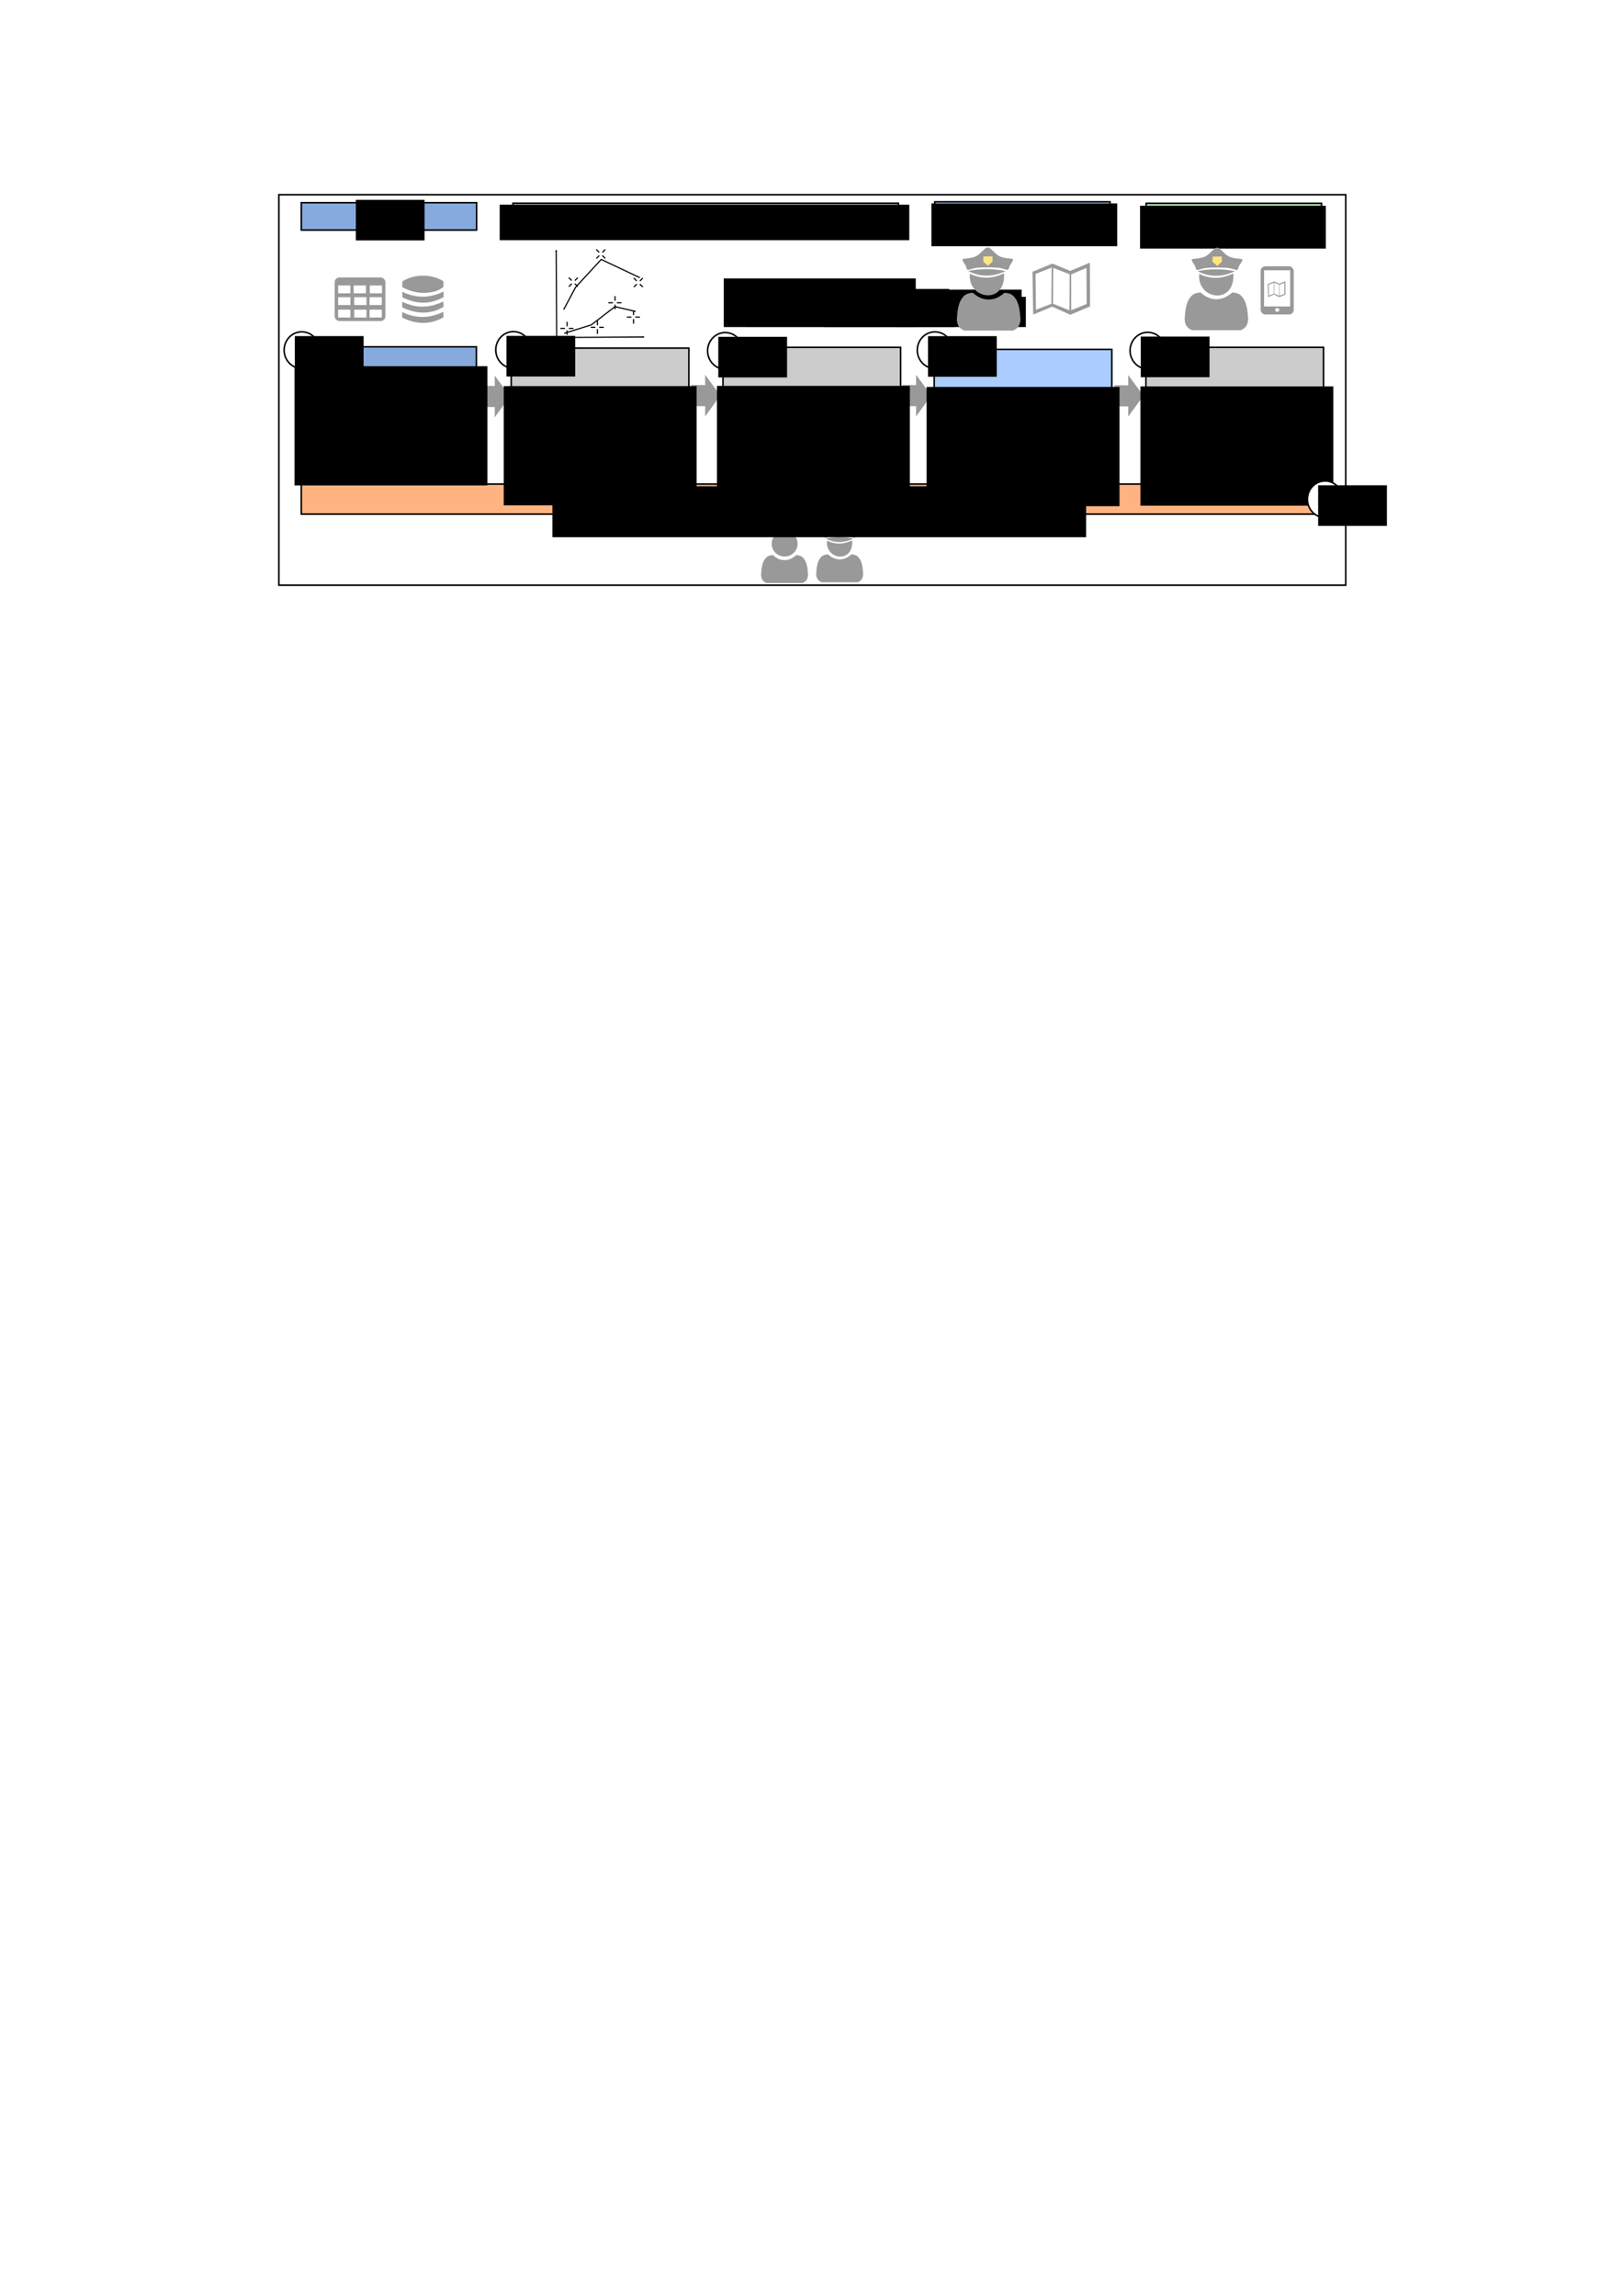 <?xml version="1.0" encoding="UTF-8" standalone="no"?>
<!-- Created with Inkscape (http://www.inkscape.org/) -->

<svg
   xmlns:dc="http://purl.org/dc/elements/1.1/"
   xmlns:cc="http://creativecommons.org/ns#"
   xmlns:rdf="http://www.w3.org/1999/02/22-rdf-syntax-ns#"
   xmlns:svg="http://www.w3.org/2000/svg"
   xmlns="http://www.w3.org/2000/svg"
   xmlns:sodipodi="http://sodipodi.sourceforge.net/DTD/sodipodi-0.dtd"
   xmlns:inkscape="http://www.inkscape.org/namespaces/inkscape"
   width="210mm"
   height="297mm"
   viewBox="0 0 210 297"
   version="1.1"
   id="svg8"
   inkscape:version="0.92.4 (5da689c313, 2019-01-14)"
   sodipodi:docname="Predictive_Policing.svg">
  <defs
     id="defs2">
    <marker
       inkscape:stockid="Arrow2Mend"
       orient="auto"
       refY="0.0"
       refX="0.0"
       id="Arrow2Mend"
       style="overflow:visible;"
       inkscape:isstock="true">
      <path
         id="path1007"
         style="fill-rule:evenodd;stroke-width:0.625;stroke-linejoin:round;stroke:#000000;stroke-opacity:1;fill:#000000;fill-opacity:1"
         d="M 8.719,4.034 L -2.207,0.016 L 8.719,-4.002 C 6.973,-1.63 6.983,1.616 8.719,4.034 z "
         transform="scale(0.6) rotate(180) translate(0,0)" />
    </marker>
    <marker
       inkscape:stockid="Arrow2Lend"
       orient="auto"
       refY="0.0"
       refX="0.0"
       id="Arrow2Lend"
       style="overflow:visible;"
       inkscape:isstock="true">
      <path
         id="path1001"
         style="fill-rule:evenodd;stroke-width:0.625;stroke-linejoin:round;stroke:#000000;stroke-opacity:1;fill:#000000;fill-opacity:1"
         d="M 8.719,4.034 L -2.207,0.016 L 8.719,-4.002 C 6.973,-1.63 6.983,1.616 8.719,4.034 z "
         transform="scale(1.1) rotate(180) translate(1,0)" />
    </marker>
    <marker
       inkscape:stockid="Arrow1Lend"
       orient="auto"
       refY="0.0"
       refX="0.0"
       id="Arrow1Lend"
       style="overflow:visible;"
       inkscape:isstock="true">
      <path
         id="path983"
         d="M 0.0,0.0 L 5.0,-5.0 L -12.5,0.0 L 5.0,5.0 L 0.0,0.0 z "
         style="fill-rule:evenodd;stroke:#000000;stroke-width:1pt;stroke-opacity:1;fill:#000000;fill-opacity:1"
         transform="scale(0.8) rotate(180) translate(12.5,0)" />
    </marker>
    <inkscape:path-effect
       effect="bspline"
       id="path-effect978"
       is_visible="true"
       weight="33.333"
       steps="2"
       helper_size="0"
       apply_no_weight="true"
       apply_with_weight="true"
       only_selected="false" />
    <inkscape:path-effect
       effect="bspline"
       id="path-effect892"
       is_visible="true"
       weight="33.333"
       steps="2"
       helper_size="0"
       apply_no_weight="true"
       apply_with_weight="true"
       only_selected="false" />
    <inkscape:path-effect
       effect="bspline"
       id="path-effect892-2"
       is_visible="true"
       weight="33.333"
       steps="2"
       helper_size="0"
       apply_no_weight="true"
       apply_with_weight="true"
       only_selected="false" />
    <inkscape:path-effect
       effect="bspline"
       id="path-effect892-2-7"
       is_visible="true"
       weight="33.333"
       steps="2"
       helper_size="0"
       apply_no_weight="true"
       apply_with_weight="true"
       only_selected="false" />
    <inkscape:path-effect
       effect="bspline"
       id="path-effect892-2-2"
       is_visible="true"
       weight="33.333"
       steps="2"
       helper_size="0"
       apply_no_weight="true"
       apply_with_weight="true"
       only_selected="false" />
    <marker
       inkscape:stockid="Arrow2Mend"
       orient="auto"
       refY="0"
       refX="0"
       id="Arrow2Mend-2"
       style="overflow:visible"
       inkscape:isstock="true">
      <path
         inkscape:connector-curvature="0"
         id="path1007-1"
         style="fill:#000000;fill-opacity:1;fill-rule:evenodd;stroke:#000000;stroke-width:0.625;stroke-linejoin:round;stroke-opacity:1"
         d="M 8.719,4.034 -2.207,0.016 8.719,-4.002 c -1.745,2.372 -1.735,5.617 -6e-7,8.035 z"
         transform="scale(-0.6)" />
    </marker>
    <inkscape:path-effect
       effect="bspline"
       id="path-effect978-0"
       is_visible="true"
       weight="33.333"
       steps="2"
       helper_size="0"
       apply_no_weight="true"
       apply_with_weight="true"
       only_selected="false" />
  </defs>
  <sodipodi:namedview
     id="base"
     pagecolor="#ffffff"
     bordercolor="#666666"
     borderopacity="1.0"
     inkscape:pageopacity="0.0"
     inkscape:pageshadow="2"
     inkscape:zoom="1.979899"
     inkscape:cx="436.97091"
     inkscape:cy="917.67223"
     inkscape:document-units="mm"
     inkscape:current-layer="layer2"
     showgrid="false"
     inkscape:window-width="1920"
     inkscape:window-height="1026"
     inkscape:window-x="0"
     inkscape:window-y="25"
     inkscape:window-maximized="1" />
  <g
     inkscape:groupmode="layer"
     id="layer2"
     inkscape:label="Layer 2"
     style="display:inline;opacity:1">
    <rect
       style="fill:none;fill-opacity:1;stroke:#000000;stroke-width:0.2;stroke-miterlimit:4;stroke-dasharray:none;stroke-opacity:1"
       id="rect901"
       width="138.045"
       height="50.514"
       x="36.081"
       y="25.187" />
    <rect
       style="opacity:1;fill:#87aade;fill-opacity:1;stroke:#000000;stroke-width:0.2;stroke-miterlimit:4;stroke-dasharray:none;stroke-opacity:1"
       id="rect815"
       width="22.684"
       height="3.541"
       x="38.988"
       y="26.223" />
    <flowRoot
       xml:space="preserve"
       id="flowRoot817"
       style="font-style:normal;font-variant:normal;font-weight:normal;font-stretch:normal;font-size:13.333px;line-height:1.25;font-family:Roboto;-inkscape-font-specification:'Roboto, Normal';font-variant-ligatures:normal;font-variant-caps:normal;font-variant-numeric:normal;font-feature-settings:normal;text-align:start;letter-spacing:0px;word-spacing:0px;writing-mode:lr-tb;text-anchor:start;fill:#000000;fill-opacity:1;stroke:none"
       transform="matrix(0.265,0,0,0.265,1.087,-5.244)"><flowRegion
         id="flowRegion819"
         style="font-style:normal;font-variant:normal;font-weight:normal;font-stretch:normal;font-size:13.333px;font-family:Roboto;-inkscape-font-specification:'Roboto, Normal';font-variant-ligatures:normal;font-variant-caps:normal;font-variant-numeric:normal;font-feature-settings:normal;text-align:start;writing-mode:lr-tb;text-anchor:start"><rect
           id="rect821"
           width="33.571"
           height="19.821"
           x="169.643"
           y="117.341"
           style="font-style:normal;font-variant:normal;font-weight:normal;font-stretch:normal;font-size:13.333px;font-family:Roboto;-inkscape-font-specification:'Roboto, Normal';font-variant-ligatures:normal;font-variant-caps:normal;font-variant-numeric:normal;font-feature-settings:normal;text-align:start;writing-mode:lr-tb;text-anchor:start" /></flowRegion><flowPara
         id="flowPara825"
         style="font-style:normal;font-variant:normal;font-weight:normal;font-stretch:normal;font-size:10.667px;font-family:Roboto;-inkscape-font-specification:'Roboto, Normal';font-variant-ligatures:normal;font-variant-caps:normal;font-variant-numeric:normal;font-feature-settings:normal;text-align:center;writing-mode:lr-tb;text-anchor:middle">Daten</flowPara></flowRoot>    <rect
       style="opacity:1;fill:#aaccff;fill-opacity:1;stroke:#000000;stroke-width:0.2;stroke-miterlimit:4;stroke-dasharray:none;stroke-opacity:1"
       id="rect815-6"
       width="22.684"
       height="3.541"
       x="120.949"
       y="26.11" />
    <flowRoot
       xml:space="preserve"
       id="flowRoot817-1"
       style="font-style:normal;font-variant:normal;font-weight:normal;font-stretch:normal;font-size:10.667px;line-height:1.25;font-family:Roboto;-inkscape-font-specification:'Roboto, Normal';font-variant-ligatures:normal;font-variant-caps:normal;font-variant-numeric:normal;font-feature-settings:normal;text-align:center;letter-spacing:0px;word-spacing:0px;writing-mode:lr-tb;text-anchor:middle;fill:#000000;fill-opacity:1;stroke:none"
       transform="matrix(0.265,0,0,0.265,75.56,-4.778)"><flowRegion
         id="flowRegion819-5"
         style="font-style:normal;font-variant:normal;font-weight:normal;font-stretch:normal;font-size:10.667px;font-family:Roboto;-inkscape-font-specification:'Roboto, Normal';font-variant-ligatures:normal;font-variant-caps:normal;font-variant-numeric:normal;font-feature-settings:normal;text-align:center;writing-mode:lr-tb;text-anchor:middle"><rect
           id="rect821-6"
           width="90.714"
           height="20.893"
           x="169.643"
           y="117.341"
           style="font-style:normal;font-variant:normal;font-weight:normal;font-stretch:normal;font-size:10.667px;font-family:Roboto;-inkscape-font-specification:'Roboto, Normal';font-variant-ligatures:normal;font-variant-caps:normal;font-variant-numeric:normal;font-feature-settings:normal;text-align:center;writing-mode:lr-tb;text-anchor:middle" /></flowRegion><flowPara
         id="flowPara866">Visualisierung</flowPara></flowRoot>    <rect
       style="opacity:1;fill:#afe9af;fill-opacity:1;stroke:#000000;stroke-width:0.2;stroke-miterlimit:4;stroke-dasharray:none;stroke-opacity:1"
       id="rect815-6-6"
       width="22.684"
       height="3.541"
       x="148.305"
       y="26.299" />
    <flowRoot
       xml:space="preserve"
       id="flowRoot817-1-9"
       style="font-style:normal;font-variant:normal;font-weight:normal;font-stretch:normal;font-size:10.667px;line-height:1.25;font-family:Roboto;-inkscape-font-specification:'Roboto, Normal';font-variant-ligatures:normal;font-variant-caps:normal;font-variant-numeric:normal;font-feature-settings:normal;text-align:center;letter-spacing:0px;word-spacing:0px;writing-mode:lr-tb;text-anchor:middle;fill:#000000;fill-opacity:1;stroke:none"
       transform="matrix(0.265,0,0,0.265,102.557,-4.477)"><flowRegion
         id="flowRegion819-5-1"
         style="font-style:normal;font-variant:normal;font-weight:normal;font-stretch:normal;font-size:10.667px;font-family:Roboto;-inkscape-font-specification:'Roboto, Normal';font-variant-ligatures:normal;font-variant-caps:normal;font-variant-numeric:normal;font-feature-settings:normal;text-align:center;writing-mode:lr-tb;text-anchor:middle"><rect
           id="rect821-6-1"
           width="90.714"
           height="20.893"
           x="169.643"
           y="117.341"
           style="font-style:normal;font-variant:normal;font-weight:normal;font-stretch:normal;font-size:10.667px;font-family:Roboto;-inkscape-font-specification:'Roboto, Normal';font-variant-ligatures:normal;font-variant-caps:normal;font-variant-numeric:normal;font-feature-settings:normal;text-align:center;writing-mode:lr-tb;text-anchor:middle" /></flowRegion><flowPara
         id="flowPara907">Maßnahmen</flowPara></flowRoot>    <rect
       style="opacity:1;fill:#cccccc;fill-opacity:1;stroke:#000000;stroke-width:0.2;stroke-miterlimit:4;stroke-dasharray:none;stroke-opacity:1"
       id="rect815-0"
       width="49.879"
       height="3.408"
       x="66.366"
       y="26.289" />
    <flowRoot
       xml:space="preserve"
       id="flowRoot817-0"
       style="font-style:normal;font-variant:normal;font-weight:normal;font-stretch:normal;font-size:10.667px;line-height:1.25;font-family:Roboto;-inkscape-font-specification:'Roboto, Normal';font-variant-ligatures:normal;font-variant-caps:normal;font-variant-numeric:normal;font-feature-settings:normal;text-align:center;letter-spacing:0px;word-spacing:0px;writing-mode:lr-tb;text-anchor:middle;fill:#000000;fill-opacity:1;stroke:none"
       transform="matrix(0.265,0,0,0.265,19.698,-4.615)"><flowRegion
         id="flowRegion819-8"
         style="font-style:normal;font-variant:normal;font-weight:normal;font-stretch:normal;font-size:10.667px;font-family:Roboto;-inkscape-font-specification:'Roboto, Normal';font-variant-ligatures:normal;font-variant-caps:normal;font-variant-numeric:normal;font-feature-settings:normal;text-align:center;writing-mode:lr-tb;text-anchor:middle"><rect
           id="rect821-9"
           width="200"
           height="17.321"
           x="169.643"
           y="117.341"
           style="font-style:normal;font-variant:normal;font-weight:normal;font-stretch:normal;font-size:10.667px;font-family:Roboto;-inkscape-font-specification:'Roboto, Normal';font-variant-ligatures:normal;font-variant-caps:normal;font-variant-numeric:normal;font-feature-settings:normal;text-align:center;writing-mode:lr-tb;text-anchor:middle" /></flowRegion><flowPara
         id="flowPara935">Statistik/Maschinelles Lernen</flowPara></flowRoot>    <flowRoot
       xml:space="preserve"
       id="flowRoot4655"
       style="font-style:italic;font-variant:normal;font-weight:normal;font-stretch:normal;font-size:13.333px;line-height:1.25;font-family:Roboto;-inkscape-font-specification:'Roboto, Italic';font-variant-ligatures:normal;font-variant-caps:normal;font-variant-numeric:normal;font-feature-settings:normal;text-align:start;letter-spacing:0px;word-spacing:0px;writing-mode:lr-tb;text-anchor:start;fill:#000000;fill-opacity:1;stroke:none"
       transform="matrix(0.265,0,0,0.265,1.11,0.78)"><flowRegion
         id="flowRegion4657"
         style="font-style:italic;font-variant:normal;font-weight:normal;font-stretch:normal;font-size:13.333px;font-family:Roboto;-inkscape-font-specification:'Roboto, Italic';font-variant-ligatures:normal;font-variant-caps:normal;font-variant-numeric:normal;font-feature-settings:normal;text-align:start;writing-mode:lr-tb;text-anchor:start"><rect
           id="rect4659"
           width="93.75"
           height="23.75"
           x="349.196"
           y="132.966"
           style="font-style:italic;font-variant:normal;font-weight:normal;font-stretch:normal;font-size:13.333px;font-family:Roboto;-inkscape-font-specification:'Roboto, Italic';font-variant-ligatures:normal;font-variant-caps:normal;font-variant-numeric:normal;font-feature-settings:normal;text-align:start;writing-mode:lr-tb;text-anchor:start" /></flowRegion><flowPara
         id="flowPara4817">p  =  f (x    ) + r </flowPara></flowRoot>    <flowRoot
       xml:space="preserve"
       id="flowRoot4673"
       style="font-style:normal;font-variant:normal;font-weight:normal;font-stretch:normal;font-size:8px;line-height:1.25;font-family:Roboto;-inkscape-font-specification:'Roboto, Normal';font-variant-ligatures:normal;font-variant-caps:normal;font-variant-numeric:normal;font-feature-settings:normal;text-align:start;letter-spacing:0px;word-spacing:0px;writing-mode:lr-tb;text-anchor:start;fill:#000000;fill-opacity:1;stroke:none"
       transform="matrix(0.265,0,0,0.265,0.189,6.355)"><flowRegion
         id="flowRegion4675"
         style="font-style:normal;font-variant:normal;font-weight:normal;font-stretch:normal;font-size:8px;font-family:Roboto;-inkscape-font-specification:'Roboto, Normal';font-variant-ligatures:normal;font-variant-caps:normal;font-variant-numeric:normal;font-feature-settings:normal;text-align:start;writing-mode:lr-tb;text-anchor:start"><rect
           id="rect4677"
           width="63.304"
           height="14.732"
           x="360.536"
           y="117.52"
           style="font-style:normal;font-variant:normal;font-weight:normal;font-stretch:normal;font-size:8px;font-family:Roboto;-inkscape-font-specification:'Roboto, Normal';font-variant-ligatures:normal;font-variant-caps:normal;font-variant-numeric:normal;font-feature-settings:normal;text-align:start;writing-mode:lr-tb;text-anchor:start" /></flowRegion><flowPara
         id="flowPara4681"
         style="font-style:italic;font-variant:normal;font-weight:normal;font-stretch:normal;font-size:8px;font-family:Roboto;-inkscape-font-specification:'Roboto, Italic';font-variant-ligatures:normal;font-variant-caps:normal;font-variant-numeric:normal;font-feature-settings:normal;text-align:start;writing-mode:lr-tb;text-anchor:start">i</flowPara></flowRoot>    <flowRoot
       xml:space="preserve"
       id="flowRoot4673-5"
       style="font-style:normal;font-variant:normal;font-weight:normal;font-stretch:normal;font-size:5.333px;line-height:1.25;font-family:Roboto;-inkscape-font-specification:'Roboto, Normal';font-variant-ligatures:normal;font-variant-caps:normal;font-variant-numeric:normal;font-feature-settings:normal;text-align:start;letter-spacing:0px;word-spacing:0px;writing-mode:lr-tb;text-anchor:start;fill:#000000;fill-opacity:1;stroke:none"
       transform="matrix(0.265,0,0,0.265,0.955,7.227)"><flowRegion
         id="flowRegion4675-5"
         style="font-style:normal;font-variant:normal;font-weight:normal;font-stretch:normal;font-size:5.333px;font-family:Roboto;-inkscape-font-specification:'Roboto, Normal';font-variant-ligatures:normal;font-variant-caps:normal;font-variant-numeric:normal;font-feature-settings:normal;text-align:start;writing-mode:lr-tb;text-anchor:start"><rect
           id="rect4677-8"
           width="63.304"
           height="14.732"
           x="360.536"
           y="117.52"
           style="font-style:normal;font-variant:normal;font-weight:normal;font-stretch:normal;font-size:5.333px;font-family:Roboto;-inkscape-font-specification:'Roboto, Normal';font-variant-ligatures:normal;font-variant-caps:normal;font-variant-numeric:normal;font-feature-settings:normal;text-align:start;writing-mode:lr-tb;text-anchor:start" /></flowRegion><flowPara
         id="flowPara4707"
         style="font-style:italic;font-variant:normal;font-weight:normal;font-stretch:normal;font-size:5.333px;font-family:Roboto;-inkscape-font-specification:'Roboto, Italic';font-variant-ligatures:normal;font-variant-caps:normal;font-variant-numeric:normal;font-feature-settings:normal;text-align:start;writing-mode:lr-tb;text-anchor:start">t</flowPara></flowRoot>    <flowRoot
       xml:space="preserve"
       id="flowRoot4673-9"
       style="font-style:normal;font-variant:normal;font-weight:normal;font-stretch:normal;font-size:8px;line-height:1.25;font-family:Roboto;-inkscape-font-specification:'Roboto, Normal';font-variant-ligatures:normal;font-variant-caps:normal;font-variant-numeric:normal;font-feature-settings:normal;text-align:start;letter-spacing:0px;word-spacing:0px;writing-mode:lr-tb;text-anchor:start;fill:#000000;fill-opacity:1;stroke:none"
       transform="matrix(0.265,0,0,0.265,19.869,6.329)"><flowRegion
         id="flowRegion4675-3"
         style="font-style:normal;font-variant:normal;font-weight:normal;font-stretch:normal;font-size:8px;font-family:Roboto;-inkscape-font-specification:'Roboto, Normal';font-variant-ligatures:normal;font-variant-caps:normal;font-variant-numeric:normal;font-feature-settings:normal;text-align:start;writing-mode:lr-tb;text-anchor:start"><rect
           id="rect4677-0"
           width="63.304"
           height="14.732"
           x="360.536"
           y="117.52"
           style="font-style:normal;font-variant:normal;font-weight:normal;font-stretch:normal;font-size:8px;font-family:Roboto;-inkscape-font-specification:'Roboto, Normal';font-variant-ligatures:normal;font-variant-caps:normal;font-variant-numeric:normal;font-feature-settings:normal;text-align:start;writing-mode:lr-tb;text-anchor:start" /></flowRegion><flowPara
         id="flowPara4681-8"
         style="font-style:italic;font-variant:normal;font-weight:normal;font-stretch:normal;font-size:8px;font-family:Roboto;-inkscape-font-specification:'Roboto, Italic';font-variant-ligatures:normal;font-variant-caps:normal;font-variant-numeric:normal;font-feature-settings:normal;text-align:start;writing-mode:lr-tb;text-anchor:start">i</flowPara></flowRoot>    <flowRoot
       xml:space="preserve"
       id="flowRoot4673-5-0"
       style="font-style:normal;font-variant:normal;font-weight:normal;font-stretch:normal;font-size:5.333px;line-height:1.25;font-family:Roboto;-inkscape-font-specification:'Roboto, Normal';font-variant-ligatures:normal;font-variant-caps:normal;font-variant-numeric:normal;font-feature-settings:normal;text-align:start;letter-spacing:0px;word-spacing:0px;writing-mode:lr-tb;text-anchor:start;fill:#000000;fill-opacity:1;stroke:none"
       transform="matrix(0.265,0,0,0.265,20.417,7.262)"><flowRegion
         id="flowRegion4675-5-1"
         style="font-style:normal;font-variant:normal;font-weight:normal;font-stretch:normal;font-size:5.333px;font-family:Roboto;-inkscape-font-specification:'Roboto, Normal';font-variant-ligatures:normal;font-variant-caps:normal;font-variant-numeric:normal;font-feature-settings:normal;text-align:start;writing-mode:lr-tb;text-anchor:start"><rect
           id="rect4677-8-3"
           width="63.304"
           height="14.732"
           x="360.536"
           y="117.52"
           style="font-style:normal;font-variant:normal;font-weight:normal;font-stretch:normal;font-size:5.333px;font-family:Roboto;-inkscape-font-specification:'Roboto, Normal';font-variant-ligatures:normal;font-variant-caps:normal;font-variant-numeric:normal;font-feature-settings:normal;text-align:start;writing-mode:lr-tb;text-anchor:start" /></flowRegion><flowPara
         id="flowPara4707-3"
         style="font-style:italic;font-variant:normal;font-weight:normal;font-stretch:normal;font-size:5.333px;font-family:Roboto;-inkscape-font-specification:'Roboto, Italic';font-variant-ligatures:normal;font-variant-caps:normal;font-variant-numeric:normal;font-feature-settings:normal;text-align:start;writing-mode:lr-tb;text-anchor:start">t</flowPara></flowRoot>    <flowRoot
       xml:space="preserve"
       id="flowRoot4673-6"
       style="font-style:normal;font-variant:normal;font-weight:normal;font-stretch:normal;font-size:8px;line-height:1.25;font-family:Roboto;-inkscape-font-specification:'Roboto, Normal';font-variant-ligatures:normal;font-variant-caps:normal;font-variant-numeric:normal;font-feature-settings:normal;text-align:start;letter-spacing:0px;word-spacing:0px;writing-mode:lr-tb;text-anchor:start;fill:#000000;fill-opacity:1;stroke:none"
       transform="matrix(0.265,0,0,0.265,10.507,6.235)"><flowRegion
         id="flowRegion4675-53"
         style="font-style:normal;font-variant:normal;font-weight:normal;font-stretch:normal;font-size:8px;font-family:Roboto;-inkscape-font-specification:'Roboto, Normal';font-variant-ligatures:normal;font-variant-caps:normal;font-variant-numeric:normal;font-feature-settings:normal;text-align:start;writing-mode:lr-tb;text-anchor:start"><rect
           id="rect4677-7"
           width="63.304"
           height="14.732"
           x="360.536"
           y="117.52"
           style="font-style:normal;font-variant:normal;font-weight:normal;font-stretch:normal;font-size:8px;font-family:Roboto;-inkscape-font-specification:'Roboto, Normal';font-variant-ligatures:normal;font-variant-caps:normal;font-variant-numeric:normal;font-feature-settings:normal;text-align:start;writing-mode:lr-tb;text-anchor:start" /></flowRegion><flowPara
         id="flowPara4681-6"
         style="font-style:italic;font-variant:normal;font-weight:normal;font-stretch:normal;font-size:8px;font-family:Roboto;-inkscape-font-specification:'Roboto, Italic';font-variant-ligatures:normal;font-variant-caps:normal;font-variant-numeric:normal;font-feature-settings:normal;text-align:start;writing-mode:lr-tb;text-anchor:start">i</flowPara></flowRoot>    <flowRoot
       xml:space="preserve"
       id="flowRoot4673-5-08"
       style="font-style:normal;font-variant:normal;font-weight:normal;font-stretch:normal;font-size:5.333px;line-height:1.25;font-family:Roboto;-inkscape-font-specification:'Roboto, Normal';font-variant-ligatures:normal;font-variant-caps:normal;font-variant-numeric:normal;font-feature-settings:normal;text-align:start;letter-spacing:0px;word-spacing:0px;writing-mode:lr-tb;text-anchor:start;fill:#000000;fill-opacity:1;stroke:none"
       transform="matrix(0.265,0,0,0.265,11.162,7.262)"><flowRegion
         id="flowRegion4675-5-0"
         style="font-style:normal;font-variant:normal;font-weight:normal;font-stretch:normal;font-size:5.333px;font-family:Roboto;-inkscape-font-specification:'Roboto, Normal';font-variant-ligatures:normal;font-variant-caps:normal;font-variant-numeric:normal;font-feature-settings:normal;text-align:start;writing-mode:lr-tb;text-anchor:start"><rect
           id="rect4677-8-8"
           width="63.304"
           height="14.732"
           x="360.536"
           y="117.52"
           style="font-style:normal;font-variant:normal;font-weight:normal;font-stretch:normal;font-size:5.333px;font-family:Roboto;-inkscape-font-specification:'Roboto, Normal';font-variant-ligatures:normal;font-variant-caps:normal;font-variant-numeric:normal;font-feature-settings:normal;text-align:start;writing-mode:lr-tb;text-anchor:start" /></flowRegion><flowPara
         id="flowPara4813"><flowSpan
   style="font-style:italic;font-variant:normal;font-weight:normal;font-stretch:normal;font-size:5.333px;font-family:Roboto;-inkscape-font-specification:'Roboto, Italic';font-variant-ligatures:normal;font-variant-caps:normal;font-variant-numeric:normal;font-feature-settings:normal;text-align:start;writing-mode:lr-tb;text-anchor:start"
   id="flowSpan4815">t</flowSpan> - 1</flowPara></flowRoot>    <path
       style="fill:#999999;fill-opacity:1;stroke:#000000;stroke-width:0;stroke-linecap:butt;stroke-linejoin:miter;stroke-miterlimit:4;stroke-dasharray:none;stroke-opacity:1"
       d="m 474.961,142.924 c -2.939,0.203 -4.211,1.2 -4.988,2.4 -1.91,2.102 -2.54,6.122 -2.777,10.732 0.161,2.157 0.773,4.145 3.6,5.303 h 11.742 0.379 11.742 c 2.827,-1.158 3.438,-3.146 3.6,-5.303 -0.237,-4.611 -0.868,-8.63 -2.777,-10.732 -0.777,-1.2 -2.049,-2.198 -4.988,-2.4 -3.539,3.021 -5.538,3.109 -7.766,3.346 -2.228,-0.236 -4.227,-0.324 -7.766,-3.346 z"
       id="path864"
       inkscape:connector-curvature="0"
       transform="scale(0.265)" />
    <path
       style="fill:#999999;fill-opacity:1;stroke:#000000;stroke-width:0;stroke-linecap:butt;stroke-linejoin:miter;stroke-miterlimit:4;stroke-dasharray:none;stroke-opacity:1"
       d="m 125.5,35.41 c 1.703,0.811 3.106,0.555 4.41,-0.05 0.27,4.116 -4.744,3.437 -4.41,0.05 z"
       id="path884"
       inkscape:connector-curvature="0"
       sodipodi:nodetypes="ccc" />
    <path
       style="fill:#999999;fill-opacity:1;stroke:#000000;stroke-width:0;stroke-linecap:butt;stroke-linejoin:miter;stroke-miterlimit:4;stroke-dasharray:none;stroke-opacity:1"
       d="m 125.281,35.057 c 1.597,-0.325 3.209,-0.324 4.837,0.012 -1.863,0.861 -3.444,0.712 -4.837,-0.012 z"
       id="path886"
       inkscape:connector-curvature="0"
       sodipodi:nodetypes="ccc" />
    <path
       id="path890-4"
       transform="matrix(-1,0,0,1,255.61,0)"
       style="fill:#999999;fill-opacity:1;stroke:#000000;stroke-width:0;stroke-linecap:butt;stroke-linejoin:miter;stroke-miterlimit:4;stroke-dasharray:none;stroke-opacity:1"
       inkscape:path-effect="#path-effect892-2"
       inkscape:original-d="m 127.80495,32.018967 c -0.0833,0.0081 -0.16678,0.01643 -0.25057,0.02506 -0.10589,0.105894 -0.21132,0.211325 -0.31738,0.317384 -0.18953,0.183941 -0.37837,0.367231 -0.56795,0.551243 -0.0722,0.04713 -0.14451,0.09439 -0.21716,0.141986 -0.11157,0.06124 -0.22246,0.122235 -0.33408,0.183748 -0.14492,0.04161 -0.28928,0.08326 -0.43432,0.125283 -0.22852,0.02764 -0.45632,0.05542 -0.68487,0.08352 -0.14748,0.0109 -0.29485,0.02201 -0.44267,0.03341 -0.0137,0.02763 -0.0276,0.05542 -0.0418,0.08352 0.0115,0.05324 0.0225,0.105532 0.0334,0.158692 0.0673,0.111519 0.1339,0.228028 0.20045,0.342439 0.0504,0.05824 0.10049,0.116666 0.15034,0.175395 0.0365,0.09443 0.0726,0.189053 0.10858,0.283975 0.0198,0.0555 0.0392,0.111098 0.0585,0.167045 0.0282,0.08349 0.0559,0.166777 0.0835,0.250563 0.0993,-0.02537 0.19794,-0.05038 0.29651,-0.07517 0.10295,-0.02802 0.20628,-0.05595 0.30903,-0.08352 0.10018,-0.02941 0.20071,-0.05873 0.30068,-0.0877 0.13764,-0.02524 0.27588,-0.05038 0.41343,-0.07517 0.27667,-0.0086 0.55429,-0.01696 0.83104,-0.02506 0.1529,-0.0017 0.30366,-0.0031 0.45524,-0.0042 m 0.0501,-2.572443 c 0.0833,0.0081 0.16677,0.01644 0.25055,0.02506 0.10589,0.105894 0.21132,0.211325 0.31738,0.317384 0.18953,0.183941 0.37837,0.367231 0.56795,0.551243 0.0722,0.04713 0.14451,0.09439 0.21716,0.141986 0.11157,0.06124 0.22246,0.122235 0.33408,0.183748 0.14492,0.04161 0.28928,0.08326 0.43432,0.125283 0.22852,0.02764 0.45632,0.05542 0.68487,0.08352 0.14748,0.0109 0.29485,0.02201 0.44267,0.03341 0.0137,0.02763 0.0276,0.05542 0.0418,0.08352 -0.0115,0.05324 -0.0225,0.105532 -0.0334,0.158692 -0.0673,0.111519 -0.1339,0.228028 -0.20045,0.342439 -0.0504,0.05824 -0.10049,0.116666 -0.15034,0.175395 -0.0365,0.09443 -0.0726,0.189053 -0.10858,0.283975 -0.0198,0.0555 -0.0392,0.111098 -0.0585,0.167045 -0.0282,0.08349 -0.0559,0.166777 -0.0835,0.250563 -0.0993,-0.02537 -0.19794,-0.05038 -0.29651,-0.07517 -0.10295,-0.02802 -0.20628,-0.05595 -0.30903,-0.08352 -0.10018,-0.02941 -0.20071,-0.05873 -0.30068,-0.0877 -0.13764,-0.02524 -0.27588,-0.05038 -0.41343,-0.07517 -0.27667,-0.0086 -0.55429,-0.01696 -0.83104,-0.02506 -0.18661,-0.0016 -0.37054,-0.003 -0.55542,-0.0042"
       d="m 127.805,32.019 c -0.083,0.008 -0.167,0.017 -0.262,0.074 -0.095,0.057 -0.2,0.163 -0.348,0.308 -0.148,0.145 -0.337,0.328 -0.468,0.444 -0.131,0.116 -0.203,0.163 -0.295,0.217 -0.092,0.054 -0.203,0.115 -0.331,0.167 -0.128,0.052 -0.273,0.093 -0.459,0.128 -0.187,0.035 -0.415,0.063 -0.603,0.082 -0.188,0.019 -0.335,0.031 -0.416,0.05 -0.081,0.019 -0.095,0.047 -0.096,0.088 -0.001,0.041 0.01,0.093 0.048,0.176 0.038,0.083 0.106,0.199 0.165,0.285 0.059,0.086 0.109,0.145 0.152,0.221 0.043,0.077 0.079,0.171 0.107,0.246 0.028,0.075 0.047,0.131 0.071,0.201 0.024,0.07 0.051,0.153 0.115,0.182 0.064,0.029 0.162,0.004 0.263,-0.022 0.101,-0.026 0.204,-0.054 0.306,-0.083 0.101,-0.029 0.202,-0.058 0.321,-0.085 0.119,-0.027 0.257,-0.052 0.464,-0.069 0.207,-0.017 0.485,-0.025 0.7,-0.03 0.215,-0.005 0.366,-0.006 0.517,-0.008 m 0.05,-2.572 c 0.083,0.008 0.167,0.017 0.262,0.074 0.095,0.057 0.2,0.163 0.348,0.308 0.148,0.145 0.337,0.328 0.468,0.444 0.131,0.116 0.203,0.163 0.295,0.217 0.092,0.054 0.203,0.115 0.331,0.167 0.128,0.052 0.273,0.093 0.459,0.128 0.187,0.035 0.415,0.063 0.603,0.082 0.188,0.019 0.335,0.031 0.416,0.05 0.081,0.019 0.095,0.047 0.096,0.088 0.001,0.041 -0.01,0.093 -0.048,0.176 -0.038,0.083 -0.106,0.199 -0.165,0.285 -0.059,0.086 -0.109,0.145 -0.152,0.221 -0.043,0.077 -0.079,0.171 -0.107,0.246 -0.028,0.075 -0.047,0.131 -0.071,0.201 -0.024,0.07 -0.051,0.153 -0.115,0.182 -0.064,0.029 -0.162,0.004 -0.263,-0.022 -0.101,-0.026 -0.204,-0.054 -0.306,-0.083 -0.101,-0.029 -0.202,-0.058 -0.321,-0.085 -0.119,-0.027 -0.257,-0.052 -0.464,-0.069 -0.207,-0.017 -0.485,-0.025 -0.716,-0.03 -0.232,-0.005 -0.416,-0.006 -0.6,-0.008"
       inkscape:connector-curvature="0"
       sodipodi:nodetypes="cccccccccccccccccccccccccccccccccccccccccccc" />
    <path
       style="display:inline;fill:#ffe680;fill-opacity:1;stroke:#000000;stroke-width:0;stroke-linecap:butt;stroke-linejoin:miter;stroke-miterlimit:4;stroke-dasharray:none;stroke-opacity:1"
       d="m 127.236,33.179 1.187,-0.018 v 0.691 l -0.597,0.526 -0.608,-0.52 z"
       id="path888"
       inkscape:connector-curvature="0" />
    <path
       style="fill:#999999;fill-opacity:1;stroke:#000000;stroke-width:0;stroke-linecap:butt;stroke-linejoin:miter;stroke-miterlimit:4;stroke-dasharray:none;stroke-opacity:1"
       d="m 155.337,37.837 c -0.778,0.054 -1.114,0.318 -1.32,0.635 -0.505,0.556 -0.672,1.62 -0.735,2.84 0.043,0.571 0.204,1.097 0.952,1.403 h 3.107 0.1 3.107 c 0.748,-0.306 0.91,-0.832 0.952,-1.403 -0.063,-1.22 -0.23,-2.283 -0.735,-2.84 -0.206,-0.318 -0.542,-0.582 -1.32,-0.635 -0.936,0.799 -1.465,0.823 -2.055,0.885 -0.59,-0.063 -1.118,-0.086 -2.055,-0.885 z"
       id="path864-7"
       inkscape:connector-curvature="0" />
    <path
       style="fill:#999999;fill-opacity:1;stroke:#000000;stroke-width:0;stroke-linecap:butt;stroke-linejoin:miter;stroke-miterlimit:4;stroke-dasharray:none;stroke-opacity:1"
       d="m 155.17,35.432 c 1.703,0.811 3.106,0.555 4.41,-0.05 0.27,4.116 -4.744,3.437 -4.41,0.05 z"
       id="path884-5"
       inkscape:connector-curvature="0"
       sodipodi:nodetypes="ccc" />
    <path
       style="fill:#999999;fill-opacity:1;stroke:#000000;stroke-width:0;stroke-linecap:butt;stroke-linejoin:miter;stroke-miterlimit:4;stroke-dasharray:none;stroke-opacity:1"
       d="m 154.951,35.078 c 1.597,-0.325 3.209,-0.324 4.837,0.012 -1.863,0.861 -3.444,0.712 -4.837,-0.012 z"
       id="path886-4"
       inkscape:connector-curvature="0"
       sodipodi:nodetypes="ccc" />
    <path
       id="path890-4-8"
       transform="matrix(-1,0,0,1,285.28,0.022)"
       style="fill:#999999;fill-opacity:1;stroke:#000000;stroke-width:0;stroke-linecap:butt;stroke-linejoin:miter;stroke-miterlimit:4;stroke-dasharray:none;stroke-opacity:1"
       inkscape:path-effect="#path-effect892-2-7"
       inkscape:original-d="m 127.80495,32.018967 c -0.0833,0.0081 -0.16678,0.01643 -0.25057,0.02506 -0.10589,0.105894 -0.21132,0.211325 -0.31738,0.317384 -0.18953,0.183941 -0.37837,0.367231 -0.56795,0.551243 -0.0722,0.04713 -0.14451,0.09439 -0.21716,0.141986 -0.11157,0.06124 -0.22246,0.122235 -0.33408,0.183748 -0.14492,0.04161 -0.28928,0.08326 -0.43432,0.125283 -0.22852,0.02764 -0.45632,0.05542 -0.68487,0.08352 -0.14748,0.0109 -0.29485,0.02201 -0.44267,0.03341 -0.0137,0.02763 -0.0276,0.05542 -0.0418,0.08352 0.0115,0.05324 0.0225,0.105532 0.0334,0.158692 0.0673,0.111519 0.1339,0.228028 0.20045,0.342439 0.0504,0.05824 0.10049,0.116666 0.15034,0.175395 0.0365,0.09443 0.0726,0.189053 0.10858,0.283975 0.0198,0.0555 0.0392,0.111098 0.0585,0.167045 0.0282,0.08349 0.0559,0.166777 0.0835,0.250563 0.0993,-0.02537 0.19794,-0.05038 0.29651,-0.07517 0.10295,-0.02802 0.20628,-0.05595 0.30903,-0.08352 0.10018,-0.02941 0.20071,-0.05873 0.30068,-0.0877 0.13764,-0.02524 0.27588,-0.05038 0.41343,-0.07517 0.27667,-0.0086 0.55429,-0.01696 0.83104,-0.02506 0.1529,-0.0017 0.30366,-0.0031 0.45524,-0.0042 m 0.0501,-2.572443 c 0.0833,0.0081 0.16677,0.01644 0.25055,0.02506 0.10589,0.105894 0.21132,0.211325 0.31738,0.317384 0.18953,0.183941 0.37837,0.367231 0.56795,0.551243 0.0722,0.04713 0.14451,0.09439 0.21716,0.141986 0.11157,0.06124 0.22246,0.122235 0.33408,0.183748 0.14492,0.04161 0.28928,0.08326 0.43432,0.125283 0.22852,0.02764 0.45632,0.05542 0.68487,0.08352 0.14748,0.0109 0.29485,0.02201 0.44267,0.03341 0.0137,0.02763 0.0276,0.05542 0.0418,0.08352 -0.0115,0.05324 -0.0225,0.105532 -0.0334,0.158692 -0.0673,0.111519 -0.1339,0.228028 -0.20045,0.342439 -0.0504,0.05824 -0.10049,0.116666 -0.15034,0.175395 -0.0365,0.09443 -0.0726,0.189053 -0.10858,0.283975 -0.0198,0.0555 -0.0392,0.111098 -0.0585,0.167045 -0.0282,0.08349 -0.0559,0.166777 -0.0835,0.250563 -0.0993,-0.02537 -0.19794,-0.05038 -0.29651,-0.07517 -0.10295,-0.02802 -0.20628,-0.05595 -0.30903,-0.08352 -0.10018,-0.02941 -0.20071,-0.05873 -0.30068,-0.0877 -0.13764,-0.02524 -0.27588,-0.05038 -0.41343,-0.07517 -0.27667,-0.0086 -0.55429,-0.01696 -0.83104,-0.02506 -0.18661,-0.0016 -0.37054,-0.003 -0.55542,-0.0042"
       d="m 127.805,32.019 c -0.083,0.008 -0.167,0.017 -0.262,0.074 -0.095,0.057 -0.2,0.163 -0.348,0.308 -0.148,0.145 -0.337,0.328 -0.468,0.444 -0.131,0.116 -0.203,0.163 -0.295,0.217 -0.092,0.054 -0.203,0.115 -0.331,0.167 -0.128,0.052 -0.273,0.093 -0.459,0.128 -0.187,0.035 -0.415,0.063 -0.603,0.082 -0.188,0.019 -0.335,0.031 -0.416,0.05 -0.081,0.019 -0.095,0.047 -0.096,0.088 -0.001,0.041 0.01,0.093 0.048,0.176 0.038,0.083 0.106,0.199 0.165,0.285 0.059,0.086 0.109,0.145 0.152,0.221 0.043,0.077 0.079,0.171 0.107,0.246 0.028,0.075 0.047,0.131 0.071,0.201 0.024,0.07 0.051,0.153 0.115,0.182 0.064,0.029 0.162,0.004 0.263,-0.022 0.101,-0.026 0.204,-0.054 0.306,-0.083 0.101,-0.029 0.202,-0.058 0.321,-0.085 0.119,-0.027 0.257,-0.052 0.464,-0.069 0.207,-0.017 0.485,-0.025 0.7,-0.03 0.215,-0.005 0.366,-0.006 0.517,-0.008 m 0.05,-2.572 c 0.083,0.008 0.167,0.017 0.262,0.074 0.095,0.057 0.2,0.163 0.348,0.308 0.148,0.145 0.337,0.328 0.468,0.444 0.131,0.116 0.203,0.163 0.295,0.217 0.092,0.054 0.203,0.115 0.331,0.167 0.128,0.052 0.273,0.093 0.459,0.128 0.187,0.035 0.415,0.063 0.603,0.082 0.188,0.019 0.335,0.031 0.416,0.05 0.081,0.019 0.095,0.047 0.096,0.088 0.001,0.041 -0.01,0.093 -0.048,0.176 -0.038,0.083 -0.106,0.199 -0.165,0.285 -0.059,0.086 -0.109,0.145 -0.152,0.221 -0.043,0.077 -0.079,0.171 -0.107,0.246 -0.028,0.075 -0.047,0.131 -0.071,0.201 -0.024,0.07 -0.051,0.153 -0.115,0.182 -0.064,0.029 -0.162,0.004 -0.263,-0.022 -0.101,-0.026 -0.204,-0.054 -0.306,-0.083 -0.101,-0.029 -0.202,-0.058 -0.321,-0.085 -0.119,-0.027 -0.257,-0.052 -0.464,-0.069 -0.207,-0.017 -0.485,-0.025 -0.716,-0.03 -0.232,-0.005 -0.416,-0.006 -0.6,-0.008"
       inkscape:connector-curvature="0"
       sodipodi:nodetypes="cccccccccccccccccccccccccccccccccccccccccccc" />
    <path
       style="display:inline;fill:#ffe680;fill-opacity:1;stroke:#000000;stroke-width:0;stroke-linecap:butt;stroke-linejoin:miter;stroke-miterlimit:4;stroke-dasharray:none;stroke-opacity:1"
       d="m 156.906,33.2 1.187,-0.018 v 0.691 l -0.597,0.526 -0.608,-0.52 z"
       id="path888-1"
       inkscape:connector-curvature="0" />
    <path
       style="fill:#999999;fill-opacity:1;stroke:#000000;stroke-width:0;stroke-linecap:butt;stroke-linejoin:miter;stroke-miterlimit:4;stroke-dasharray:none;stroke-opacity:1"
       d="m 107.125,71.716 c -0.575,0.04 -0.824,0.235 -0.976,0.47 -0.374,0.411 -0.497,1.198 -0.544,2.101 0.032,0.422 0.151,0.811 0.705,1.038 h 2.299 0.074 2.299 c 0.553,-0.227 0.673,-0.616 0.705,-1.038 -0.046,-0.903 -0.17,-1.689 -0.544,-2.101 -0.152,-0.235 -0.401,-0.43 -0.976,-0.47 -0.693,0.591 -1.084,0.609 -1.52,0.655 -0.436,-0.046 -0.827,-0.063 -1.52,-0.655 z"
       id="path864-8"
       inkscape:connector-curvature="0" />
    <path
       style="fill:#999999;fill-opacity:1;stroke:#000000;stroke-width:0;stroke-linecap:butt;stroke-linejoin:miter;stroke-miterlimit:4;stroke-dasharray:none;stroke-opacity:1"
       d="m 107.002,69.937 c 1.26,0.6 2.298,0.411 3.263,-0.037 0.2,3.045 -3.51,2.543 -3.263,0.037 z"
       id="path884-9"
       inkscape:connector-curvature="0"
       sodipodi:nodetypes="ccc" />
    <path
       style="fill:#999999;fill-opacity:1;stroke:#000000;stroke-width:0;stroke-linecap:butt;stroke-linejoin:miter;stroke-miterlimit:4;stroke-dasharray:none;stroke-opacity:1"
       d="m 106.84,69.675 c 1.181,-0.241 2.374,-0.24 3.579,0.009 -1.378,0.637 -2.548,0.526 -3.579,-0.009 z"
       id="path886-3"
       inkscape:connector-curvature="0"
       sodipodi:nodetypes="ccc" />
    <path
       id="path890-4-6"
       transform="matrix(-0.74,0,0,0.74,203.262,43.739)"
       style="fill:#999999;fill-opacity:1;stroke:#000000;stroke-width:0;stroke-linecap:butt;stroke-linejoin:miter;stroke-miterlimit:4;stroke-dasharray:none;stroke-opacity:1"
       inkscape:path-effect="#path-effect892-2-2"
       inkscape:original-d="m 127.80495,32.018967 c -0.0833,0.0081 -0.16678,0.01643 -0.25057,0.02506 -0.10589,0.105894 -0.21132,0.211325 -0.31738,0.317384 -0.18953,0.183941 -0.37837,0.367231 -0.56795,0.551243 -0.0722,0.04713 -0.14451,0.09439 -0.21716,0.141986 -0.11157,0.06124 -0.22246,0.122235 -0.33408,0.183748 -0.14492,0.04161 -0.28928,0.08326 -0.43432,0.125283 -0.22852,0.02764 -0.45632,0.05542 -0.68487,0.08352 -0.14748,0.0109 -0.29485,0.02201 -0.44267,0.03341 -0.0137,0.02763 -0.0276,0.05542 -0.0418,0.08352 0.0115,0.05324 0.0225,0.105532 0.0334,0.158692 0.0673,0.111519 0.1339,0.228028 0.20045,0.342439 0.0504,0.05824 0.10049,0.116666 0.15034,0.175395 0.0365,0.09443 0.0726,0.189053 0.10858,0.283975 0.0198,0.0555 0.0392,0.111098 0.0585,0.167045 0.0282,0.08349 0.0559,0.166777 0.0835,0.250563 0.0993,-0.02537 0.19794,-0.05038 0.29651,-0.07517 0.10295,-0.02802 0.20628,-0.05595 0.30903,-0.08352 0.10018,-0.02941 0.20071,-0.05873 0.30068,-0.0877 0.13764,-0.02524 0.27588,-0.05038 0.41343,-0.07517 0.27667,-0.0086 0.55429,-0.01696 0.83104,-0.02506 0.1529,-0.0017 0.30366,-0.0031 0.45524,-0.0042 m 0.0501,-2.572443 c 0.0833,0.0081 0.16677,0.01644 0.25055,0.02506 0.10589,0.105894 0.21132,0.211325 0.31738,0.317384 0.18953,0.183941 0.37837,0.367231 0.56795,0.551243 0.0722,0.04713 0.14451,0.09439 0.21716,0.141986 0.11157,0.06124 0.22246,0.122235 0.33408,0.183748 0.14492,0.04161 0.28928,0.08326 0.43432,0.125283 0.22852,0.02764 0.45632,0.05542 0.68487,0.08352 0.14748,0.0109 0.29485,0.02201 0.44267,0.03341 0.0137,0.02763 0.0276,0.05542 0.0418,0.08352 -0.0115,0.05324 -0.0225,0.105532 -0.0334,0.158692 -0.0673,0.111519 -0.1339,0.228028 -0.20045,0.342439 -0.0504,0.05824 -0.10049,0.116666 -0.15034,0.175395 -0.0365,0.09443 -0.0726,0.189053 -0.10858,0.283975 -0.0198,0.0555 -0.0392,0.111098 -0.0585,0.167045 -0.0282,0.08349 -0.0559,0.166777 -0.0835,0.250563 -0.0993,-0.02537 -0.19794,-0.05038 -0.29651,-0.07517 -0.10295,-0.02802 -0.20628,-0.05595 -0.30903,-0.08352 -0.10018,-0.02941 -0.20071,-0.05873 -0.30068,-0.0877 -0.13764,-0.02524 -0.27588,-0.05038 -0.41343,-0.07517 -0.27667,-0.0086 -0.55429,-0.01696 -0.83104,-0.02506 -0.18661,-0.0016 -0.37054,-0.003 -0.55542,-0.0042"
       d="m 127.805,32.019 c -0.083,0.008 -0.167,0.017 -0.262,0.074 -0.095,0.057 -0.2,0.163 -0.348,0.308 -0.148,0.145 -0.337,0.328 -0.468,0.444 -0.131,0.116 -0.203,0.163 -0.295,0.217 -0.092,0.054 -0.203,0.115 -0.331,0.167 -0.128,0.052 -0.273,0.093 -0.459,0.128 -0.187,0.035 -0.415,0.063 -0.603,0.082 -0.188,0.019 -0.335,0.031 -0.416,0.05 -0.081,0.019 -0.095,0.047 -0.096,0.088 -0.001,0.041 0.01,0.093 0.048,0.176 0.038,0.083 0.106,0.199 0.165,0.285 0.059,0.086 0.109,0.145 0.152,0.221 0.043,0.077 0.079,0.171 0.107,0.246 0.028,0.075 0.047,0.131 0.071,0.201 0.024,0.07 0.051,0.153 0.115,0.182 0.064,0.029 0.162,0.004 0.263,-0.022 0.101,-0.026 0.204,-0.054 0.306,-0.083 0.101,-0.029 0.202,-0.058 0.321,-0.085 0.119,-0.027 0.257,-0.052 0.464,-0.069 0.207,-0.017 0.485,-0.025 0.7,-0.03 0.215,-0.005 0.366,-0.006 0.517,-0.008 m 0.05,-2.572 c 0.083,0.008 0.167,0.017 0.262,0.074 0.095,0.057 0.2,0.163 0.348,0.308 0.148,0.145 0.337,0.328 0.468,0.444 0.131,0.116 0.203,0.163 0.295,0.217 0.092,0.054 0.203,0.115 0.331,0.167 0.128,0.052 0.273,0.093 0.459,0.128 0.187,0.035 0.415,0.063 0.603,0.082 0.188,0.019 0.335,0.031 0.416,0.05 0.081,0.019 0.095,0.047 0.096,0.088 0.001,0.041 -0.01,0.093 -0.048,0.176 -0.038,0.083 -0.106,0.199 -0.165,0.285 -0.059,0.086 -0.109,0.145 -0.152,0.221 -0.043,0.077 -0.079,0.171 -0.107,0.246 -0.028,0.075 -0.047,0.131 -0.071,0.201 -0.024,0.07 -0.051,0.153 -0.115,0.182 -0.064,0.029 -0.162,0.004 -0.263,-0.022 -0.101,-0.026 -0.204,-0.054 -0.306,-0.083 -0.101,-0.029 -0.202,-0.058 -0.321,-0.085 -0.119,-0.027 -0.257,-0.052 -0.464,-0.069 -0.207,-0.017 -0.485,-0.025 -0.716,-0.03 -0.232,-0.005 -0.416,-0.006 -0.6,-0.008"
       inkscape:connector-curvature="0"
       sodipodi:nodetypes="cccccccccccccccccccccccccccccccccccccccccccc" />
    <path
       style="display:inline;fill:#ffe680;fill-opacity:1;stroke:#000000;stroke-width:0;stroke-linecap:butt;stroke-linejoin:miter;stroke-miterlimit:4;stroke-dasharray:none;stroke-opacity:1"
       d="m 108.286,68.286 0.878,-0.013 v 0.511 l -0.441,0.389 -0.45,-0.385 z"
       id="path888-8"
       inkscape:connector-curvature="0" />
    <path
       style="fill:#999999;fill-opacity:1;stroke:#000000;stroke-width:0;stroke-linecap:butt;stroke-linejoin:miter;stroke-miterlimit:4;stroke-dasharray:none;stroke-opacity:1"
       d="m 99.99,71.812 c -0.575,0.04 -0.824,0.235 -0.976,0.47 -0.374,0.411 -0.497,1.198 -0.544,2.101 0.032,0.422 0.151,0.811 0.705,1.038 h 2.299 0.074 2.299 c 0.553,-0.227 0.673,-0.616 0.705,-1.038 -0.046,-0.903 -0.17,-1.689 -0.544,-2.101 -0.152,-0.235 -0.401,-0.43 -0.976,-0.47 -0.693,0.591 -1.084,0.609 -1.52,0.655 -0.436,-0.046 -0.827,-0.063 -1.52,-0.655 z"
       id="path864-8-0"
       inkscape:connector-curvature="0" />
    <ellipse
       style="opacity:1;fill:#999999;fill-opacity:1;stroke:#000000;stroke-width:0;stroke-miterlimit:4;stroke-dasharray:none;stroke-opacity:1"
       id="path974"
       cx="101.522"
       cy="70.35"
       rx="1.677"
       ry="1.648" />
    <path
       style="fill:none;stroke:#000000;stroke-width:0.15;stroke-linecap:butt;stroke-linejoin:miter;stroke-miterlimit:4;stroke-dasharray:none;stroke-opacity:1;marker-end:url(#Arrow2Mend)"
       d="m 71.95,43.662 c 3.791,-0.022 7.581,-0.045 11.371,-0.067"
       id="path976"
       inkscape:connector-curvature="0"
       inkscape:path-effect="#path-effect978"
       inkscape:original-d="m 71.95,43.661896 c 3.79069,-0.02254 7.581114,-0.04481 11.371275,-0.06682"
       sodipodi:nodetypes="cc"
       transform="translate(0.005)" />
    <path
       transform="rotate(-90,72.029,43.662)"
       style="fill:none;stroke:#000000;stroke-width:0.15;stroke-linecap:butt;stroke-linejoin:miter;stroke-miterlimit:4;stroke-dasharray:none;stroke-opacity:1;marker-end:url(#Arrow2Mend-2)"
       d="m 72.029,43.662 c 3.764,-0.022 7.528,-0.045 11.292,-0.067"
       id="path976-5"
       inkscape:connector-curvature="0"
       inkscape:path-effect="#path-effect978-0"
       inkscape:original-d="m 72.029137,43.661896 c 3.764311,-0.02254 7.528356,-0.04481 11.292138,-0.06682" />
    <path
       style="fill:none;stroke:#000000;stroke-width:0.15;stroke-linecap:butt;stroke-linejoin:miter;stroke-miterlimit:4;stroke-dasharray:none;stroke-opacity:1"
       d="m 73.593,35.913 0.378,0.378"
       id="path1706"
       inkscape:connector-curvature="0" />
    <path
       style="fill:none;stroke:#000000;stroke-width:0.15;stroke-linecap:butt;stroke-linejoin:miter;stroke-miterlimit:4;stroke-dasharray:none;stroke-opacity:1"
       d="m 74.763,35.919 -0.378,0.378"
       id="path1706-1"
       inkscape:connector-curvature="0" />
    <path
       style="fill:none;stroke:#000000;stroke-width:0.15;stroke-linecap:butt;stroke-linejoin:miter;stroke-miterlimit:4;stroke-dasharray:none;stroke-opacity:1"
       d="M 74.757,37.076 74.379,36.698"
       id="path1706-1-1"
       inkscape:connector-curvature="0" />
    <path
       style="fill:none;stroke:#000000;stroke-width:0.15;stroke-linecap:butt;stroke-linejoin:miter;stroke-miterlimit:4;stroke-dasharray:none;stroke-opacity:1"
       d="m 73.605,37.082 0.378,-0.378"
       id="path1706-0"
       inkscape:connector-curvature="0" />
    <path
       style="fill:none;stroke:#000000;stroke-width:0.15;stroke-linecap:butt;stroke-linejoin:miter;stroke-miterlimit:4;stroke-dasharray:none;stroke-opacity:1"
       d="m 77.148,32.269 0.378,0.378"
       id="path1706-8"
       inkscape:connector-curvature="0" />
    <path
       style="fill:none;stroke:#000000;stroke-width:0.15;stroke-linecap:butt;stroke-linejoin:miter;stroke-miterlimit:4;stroke-dasharray:none;stroke-opacity:1"
       d="M 78.318,32.275 77.94,32.653"
       id="path1706-1-5"
       inkscape:connector-curvature="0" />
    <path
       style="fill:none;stroke:#000000;stroke-width:0.15;stroke-linecap:butt;stroke-linejoin:miter;stroke-miterlimit:4;stroke-dasharray:none;stroke-opacity:1"
       d="M 78.312,33.432 77.934,33.054"
       id="path1706-1-1-0"
       inkscape:connector-curvature="0" />
    <path
       style="fill:none;stroke:#000000;stroke-width:0.15;stroke-linecap:butt;stroke-linejoin:miter;stroke-miterlimit:4;stroke-dasharray:none;stroke-opacity:1"
       d="m 77.16,33.438 0.378,-0.378"
       id="path1706-0-6"
       inkscape:connector-curvature="0" />
    <path
       style="fill:none;stroke:#000000;stroke-width:0.15;stroke-linecap:butt;stroke-linejoin:miter;stroke-miterlimit:4;stroke-dasharray:none;stroke-opacity:1"
       d="m 82.003,35.966 0.378,0.378"
       id="path1706-4"
       inkscape:connector-curvature="0" />
    <path
       style="fill:none;stroke:#000000;stroke-width:0.15;stroke-linecap:butt;stroke-linejoin:miter;stroke-miterlimit:4;stroke-dasharray:none;stroke-opacity:1"
       d="M 83.172,35.972 82.795,36.35"
       id="path1706-1-6"
       inkscape:connector-curvature="0" />
    <path
       style="fill:none;stroke:#000000;stroke-width:0.15;stroke-linecap:butt;stroke-linejoin:miter;stroke-miterlimit:4;stroke-dasharray:none;stroke-opacity:1"
       d="M 83.167,37.13 82.789,36.752"
       id="path1706-1-1-2"
       inkscape:connector-curvature="0" />
    <path
       style="fill:none;stroke:#000000;stroke-width:0.15;stroke-linecap:butt;stroke-linejoin:miter;stroke-miterlimit:4;stroke-dasharray:none;stroke-opacity:1"
       d="m 82.015,37.135 0.378,-0.378"
       id="path1706-0-5"
       inkscape:connector-curvature="0" />
    <path
       style="fill:none;stroke:#000000;stroke-width:0.15;stroke-linecap:butt;stroke-linejoin:miter;stroke-miterlimit:4;stroke-dasharray:none;stroke-opacity:1"
       d="m 73.374,41.624 v 0.597"
       id="path1791"
       inkscape:connector-curvature="0" />
    <path
       style="fill:none;stroke:#000000;stroke-width:0.15;stroke-linecap:butt;stroke-linejoin:miter;stroke-miterlimit:4;stroke-dasharray:none;stroke-opacity:1"
       d="M 74.203,42.484 H 73.606"
       id="path1791-8"
       inkscape:connector-curvature="0" />
    <path
       style="fill:none;stroke:#000000;stroke-width:0.15;stroke-linecap:butt;stroke-linejoin:miter;stroke-miterlimit:4;stroke-dasharray:none;stroke-opacity:1"
       d="m 73.374,42.729 v 0.597"
       id="path1791-6"
       inkscape:connector-curvature="0" />
    <path
       style="fill:none;stroke:#000000;stroke-width:0.15;stroke-linecap:butt;stroke-linejoin:miter;stroke-miterlimit:4;stroke-dasharray:none;stroke-opacity:1"
       d="M 73.109,42.484 H 72.511"
       id="path1791-8-2"
       inkscape:connector-curvature="0" />
    <path
       style="fill:none;stroke:#000000;stroke-width:0.15;stroke-linecap:butt;stroke-linejoin:miter;stroke-miterlimit:4;stroke-dasharray:none;stroke-opacity:1"
       d="m 77.301,41.488 v 0.597"
       id="path1791-84"
       inkscape:connector-curvature="0" />
    <path
       style="fill:none;stroke:#000000;stroke-width:0.15;stroke-linecap:butt;stroke-linejoin:miter;stroke-miterlimit:4;stroke-dasharray:none;stroke-opacity:1"
       d="M 78.13,42.348 H 77.533"
       id="path1791-8-7"
       inkscape:connector-curvature="0" />
    <path
       style="fill:none;stroke:#000000;stroke-width:0.15;stroke-linecap:butt;stroke-linejoin:miter;stroke-miterlimit:4;stroke-dasharray:none;stroke-opacity:1"
       d="M 77.301,42.592 V 43.189"
       id="path1791-6-2"
       inkscape:connector-curvature="0" />
    <path
       style="fill:none;stroke:#000000;stroke-width:0.15;stroke-linecap:butt;stroke-linejoin:miter;stroke-miterlimit:4;stroke-dasharray:none;stroke-opacity:1"
       d="M 77.036,42.348 H 76.439"
       id="path1791-8-2-4"
       inkscape:connector-curvature="0" />
    <path
       style="fill:none;stroke:#000000;stroke-width:0.15;stroke-linecap:butt;stroke-linejoin:miter;stroke-miterlimit:4;stroke-dasharray:none;stroke-opacity:1"
       d="m 79.581,38.31 v 0.597"
       id="path1791-0"
       inkscape:connector-curvature="0" />
    <path
       style="fill:none;stroke:#000000;stroke-width:0.15;stroke-linecap:butt;stroke-linejoin:miter;stroke-miterlimit:4;stroke-dasharray:none;stroke-opacity:1"
       d="M 80.41,39.171 H 79.812"
       id="path1791-8-6"
       inkscape:connector-curvature="0" />
    <path
       style="fill:none;stroke:#000000;stroke-width:0.15;stroke-linecap:butt;stroke-linejoin:miter;stroke-miterlimit:4;stroke-dasharray:none;stroke-opacity:1"
       d="m 79.581,39.415 v 0.597"
       id="path1791-6-29"
       inkscape:connector-curvature="0" />
    <path
       style="fill:none;stroke:#000000;stroke-width:0.15;stroke-linecap:butt;stroke-linejoin:miter;stroke-miterlimit:4;stroke-dasharray:none;stroke-opacity:1"
       d="M 79.316,39.171 H 78.718"
       id="path1791-8-2-9"
       inkscape:connector-curvature="0" />
    <path
       style="fill:none;stroke:#000000;stroke-width:0.15;stroke-linecap:butt;stroke-linejoin:miter;stroke-miterlimit:4;stroke-dasharray:none;stroke-opacity:1"
       d="m 81.967,40.165 v 0.597"
       id="path1791-08"
       inkscape:connector-curvature="0" />
    <path
       style="fill:none;stroke:#000000;stroke-width:0.15;stroke-linecap:butt;stroke-linejoin:miter;stroke-miterlimit:4;stroke-dasharray:none;stroke-opacity:1"
       d="M 82.796,41.025 H 82.198"
       id="path1791-8-1"
       inkscape:connector-curvature="0" />
    <path
       style="fill:none;stroke:#000000;stroke-width:0.15;stroke-linecap:butt;stroke-linejoin:miter;stroke-miterlimit:4;stroke-dasharray:none;stroke-opacity:1"
       d="m 81.967,41.269 v 0.597"
       id="path1791-6-3"
       inkscape:connector-curvature="0" />
    <path
       style="fill:none;stroke:#000000;stroke-width:0.15;stroke-linecap:butt;stroke-linejoin:miter;stroke-miterlimit:4;stroke-dasharray:none;stroke-opacity:1"
       d="M 81.701,41.025 H 81.104"
       id="path1791-8-2-1"
       inkscape:connector-curvature="0" />
    <path
       style="fill:none;stroke:#000000;stroke-width:0.15;stroke-linecap:butt;stroke-linejoin:miter;stroke-miterlimit:4;stroke-dasharray:none;stroke-opacity:1"
       d="m 72.938,40.047 1.536,-2.882 3.319,-3.603 4.996,2.362"
       id="path1877"
       inkscape:connector-curvature="0" />
    <path
       style="fill:none;stroke:#000000;stroke-width:0.15;stroke-linecap:butt;stroke-linejoin:miter;stroke-miterlimit:4;stroke-dasharray:none;stroke-opacity:1"
       d="m 73.008,43.118 3.496,-1.087 3.071,-2.362 2.681,0.626"
       id="path1879"
       inkscape:connector-curvature="0" />
    <rect
       style="opacity:1;fill:#999999;fill-opacity:1;stroke:#000000;stroke-width:0;stroke-miterlimit:4;stroke-dasharray:none;stroke-opacity:1"
       id="rect1881"
       width="6.567"
       height="5.646"
       x="43.302"
       y="35.889"
       ry="0.614" />
    <rect
       style="opacity:1;fill:#ffffff;fill-opacity:1;stroke:#000000;stroke-width:0;stroke-miterlimit:4;stroke-dasharray:none;stroke-opacity:1"
       id="rect1883"
       width="1.583"
       height="1.016"
       x="43.751"
       y="36.929"
       ry="0"
       rx="0" />
    <rect
       style="opacity:1;fill:#ffffff;fill-opacity:1;stroke:#000000;stroke-width:0;stroke-miterlimit:4;stroke-dasharray:none;stroke-opacity:1"
       id="rect1883-1"
       width="1.583"
       height="1.016"
       x="45.763"
       y="36.929"
       ry="0"
       rx="0" />
    <rect
       style="opacity:1;fill:#ffffff;fill-opacity:1;stroke:#000000;stroke-width:0;stroke-miterlimit:4;stroke-dasharray:none;stroke-opacity:1"
       id="rect1883-0"
       width="1.583"
       height="1.016"
       x="47.846"
       y="36.929"
       ry="0"
       rx="0" />
    <rect
       style="opacity:1;fill:#ffffff;fill-opacity:1;stroke:#000000;stroke-width:0;stroke-miterlimit:4;stroke-dasharray:none;stroke-opacity:1"
       id="rect1883-3"
       width="1.583"
       height="1.016"
       x="43.751"
       y="38.444"
       ry="0"
       rx="0" />
    <rect
       style="opacity:1;fill:#ffffff;fill-opacity:1;stroke:#000000;stroke-width:0;stroke-miterlimit:4;stroke-dasharray:none;stroke-opacity:1"
       id="rect1883-3-4"
       width="1.583"
       height="1.016"
       x="43.751"
       y="40.06"
       ry="0"
       rx="0" />
    <rect
       style="opacity:1;fill:#ffffff;fill-opacity:1;stroke:#000000;stroke-width:0;stroke-miterlimit:4;stroke-dasharray:none;stroke-opacity:1"
       id="rect1883-3-0"
       width="1.583"
       height="1.016"
       x="45.834"
       y="38.444"
       ry="0"
       rx="0" />
    <rect
       style="opacity:1;fill:#ffffff;fill-opacity:1;stroke:#000000;stroke-width:0;stroke-miterlimit:4;stroke-dasharray:none;stroke-opacity:1"
       id="rect1883-3-3"
       width="1.583"
       height="1.016"
       x="47.817"
       y="38.444"
       ry="0"
       rx="0" />
    <rect
       style="opacity:1;fill:#ffffff;fill-opacity:1;stroke:#000000;stroke-width:0;stroke-miterlimit:4;stroke-dasharray:none;stroke-opacity:1"
       id="rect1883-3-9"
       width="1.583"
       height="1.016"
       x="45.834"
       y="40.06"
       ry="0"
       rx="0" />
    <rect
       style="opacity:1;fill:#ffffff;fill-opacity:1;stroke:#000000;stroke-width:0;stroke-miterlimit:4;stroke-dasharray:none;stroke-opacity:1"
       id="rect1883-3-1"
       width="1.583"
       height="1.016"
       x="47.817"
       y="40.06"
       ry="0"
       rx="0" />
    <rect
       style="opacity:1;fill:#999999;fill-opacity:1;stroke:#000000;stroke-width:0;stroke-miterlimit:4;stroke-dasharray:none;stroke-opacity:1"
       id="rect1969"
       width="4.288"
       height="6.237"
       x="163.109"
       y="34.448"
       ry="0.614" />
    <ellipse
       style="opacity:1;fill:#ffffff;fill-opacity:1;stroke:#000000;stroke-width:0;stroke-miterlimit:4;stroke-dasharray:none;stroke-opacity:1"
       id="path1973"
       cx="165.258"
       cy="40.094"
       rx="0.26"
       ry="0.248" />
    <rect
       style="opacity:1;fill:#ffffff;fill-opacity:1;stroke:#000000;stroke-width:0;stroke-miterlimit:4;stroke-dasharray:none;stroke-opacity:1"
       id="rect1971"
       width="3.378"
       height="4.677"
       x="163.557"
       y="34.968"
       ry="0" />
    <path
       style="opacity:1;fill:#999999;fill-opacity:1;stroke:#000000;stroke-width:0;stroke-linecap:butt;stroke-linejoin:miter;stroke-miterlimit:4;stroke-dasharray:none;stroke-opacity:1"
       d="m 133.591,35.157 2.587,-1.063 2.291,0.957 2.551,-1.075 0.024,5.658 -2.563,1.087 -2.339,-1.051 -2.457,1.028 z"
       id="path2017"
       inkscape:connector-curvature="0" />
    <path
       style="fill:#ffffff;fill-opacity:1;stroke:#000000;stroke-width:0;stroke-linecap:butt;stroke-linejoin:miter;stroke-miterlimit:4;stroke-dasharray:none;stroke-opacity:1"
       d="m 133.993,35.44 0.047,4.63 1.996,-0.768 0.035,-4.689 z"
       id="path2019"
       inkscape:connector-curvature="0" />
    <path
       style="fill:#ffffff;fill-opacity:1;stroke:#000000;stroke-width:0;stroke-linecap:butt;stroke-linejoin:miter;stroke-miterlimit:4;stroke-dasharray:none;stroke-opacity:1"
       d="m 138.604,35.493 v 4.644 l 1.996,-0.81 -0.025,-4.661 z"
       id="path2021"
       inkscape:connector-curvature="0" />
    <path
       style="fill:#ffffff;fill-opacity:1;stroke:#000000;stroke-width:0;stroke-linecap:butt;stroke-linejoin:miter;stroke-miterlimit:4;stroke-dasharray:none;stroke-opacity:1"
       d="m 136.282,34.65 -0.033,4.644 2.13,0.852 0.025,-4.661 z"
       id="path2023"
       inkscape:connector-curvature="0" />
    <path
       style="display:inline;opacity:1;fill:#999999;fill-opacity:1;stroke:#000000;stroke-width:0;stroke-linecap:butt;stroke-linejoin:miter;stroke-miterlimit:4;stroke-dasharray:none;stroke-opacity:1"
       d="m 164.048,36.733 0.791,-0.325 0.701,0.293 0.78,-0.329 0.007,1.731 -0.784,0.332 -0.715,-0.322 -0.751,0.314 z"
       id="path2017-9"
       inkscape:connector-curvature="0" />
    <path
       style="display:inline;opacity:1;fill:#ffffff;fill-opacity:1;stroke:#000000;stroke-width:0;stroke-linecap:butt;stroke-linejoin:miter;stroke-miterlimit:4;stroke-dasharray:none;stroke-opacity:1"
       d="m 164.17,36.82 0.014,1.416 0.611,-0.235 0.011,-1.434 z"
       id="path2019-6"
       inkscape:connector-curvature="0" />
    <path
       style="display:inline;opacity:1;fill:#ffffff;fill-opacity:1;stroke:#000000;stroke-width:0;stroke-linecap:butt;stroke-linejoin:miter;stroke-miterlimit:4;stroke-dasharray:none;stroke-opacity:1"
       d="m 165.581,36.836 v 1.42 l 0.611,-0.248 -0.008,-1.425 z"
       id="path2021-9"
       inkscape:connector-curvature="0" />
    <path
       style="display:inline;opacity:1;fill:#ffffff;fill-opacity:1;stroke:#000000;stroke-width:0;stroke-linecap:butt;stroke-linejoin:miter;stroke-miterlimit:4;stroke-dasharray:none;stroke-opacity:1"
       d="m 164.871,36.578 -0.01,1.42 0.651,0.261 0.008,-1.425 z"
       id="path2023-3"
       inkscape:connector-curvature="0" />
    <path
       style="fill:#999999;fill-opacity:1;stroke:#000000;stroke-width:0;stroke-linecap:butt;stroke-linejoin:miter;stroke-miterlimit:4;stroke-dasharray:none;stroke-opacity:1"
       d="m 52.051,37.147 v -0.743 c 1.733,-1.067 3.924,-0.911 5.329,-0.017 l -0.008,0.727 c -0.65,0.582 -1.612,0.764 -2.631,0.769 -0.907,0.005 -1.874,-0.292 -2.689,-0.736 z"
       id="path2049"
       inkscape:connector-curvature="0"
       sodipodi:nodetypes="ccccsc" />
    <path
       style="fill:#999999;fill-opacity:1;stroke:#000000;stroke-width:0;stroke-linecap:butt;stroke-linejoin:miter;stroke-miterlimit:4;stroke-dasharray:none;stroke-opacity:1"
       d="m 52.067,37.749 -0.008,0.718 c 1.791,0.877 3.576,0.974 5.345,-0.042 l -0.017,-0.71 c -1.752,0.866 -3.524,0.905 -5.32,0.033 z"
       id="path2051"
       inkscape:connector-curvature="0"
       sodipodi:nodetypes="ccccc" />
    <path
       style="display:inline;opacity:1;fill:#999999;fill-opacity:1;stroke:#000000;stroke-width:0;stroke-linecap:butt;stroke-linejoin:miter;stroke-miterlimit:4;stroke-dasharray:none;stroke-opacity:1"
       d="m 52.042,39.033 -0.008,0.718 c 1.791,0.877 3.576,0.974 5.345,-0.042 l -0.017,-0.71 c -1.752,0.866 -3.524,0.905 -5.32,0.033 z"
       id="path2051-3"
       inkscape:connector-curvature="0"
       sodipodi:nodetypes="ccccc" />
    <path
       style="display:inline;opacity:1;fill:#999999;fill-opacity:1;stroke:#000000;stroke-width:0;stroke-linecap:butt;stroke-linejoin:miter;stroke-miterlimit:4;stroke-dasharray:none;stroke-opacity:1"
       d="m 52.042,40.369 -0.008,0.718 c 1.791,0.877 3.576,0.974 5.345,-0.042 l -0.017,-0.71 c -1.752,0.866 -3.524,0.905 -5.32,0.033 z"
       id="path2051-8"
       inkscape:connector-curvature="0"
       sodipodi:nodetypes="ccccc" />
    <rect
       style="opacity:1;fill:#cccccc;fill-opacity:1;stroke:#000000;stroke-width:0.2;stroke-miterlimit:4;stroke-dasharray:none;stroke-opacity:1"
       id="rect2216"
       width="22.985"
       height="12.228"
       x="66.149"
       y="45.032" />
    <rect
       style="display:inline;opacity:1;fill:#cccccc;fill-opacity:1;stroke:#000000;stroke-width:0.2;stroke-miterlimit:4;stroke-dasharray:none;stroke-opacity:1"
       id="rect2216-7"
       width="22.985"
       height="12.228"
       x="93.544"
       y="44.931" />
    <rect
       style="display:inline;opacity:1;fill:#aaccff;fill-opacity:1;stroke:#000000;stroke-width:0.2;stroke-miterlimit:4;stroke-dasharray:none;stroke-opacity:1"
       id="rect2216-0"
       width="22.985"
       height="12.228"
       x="120.873"
       y="45.199" />
    <rect
       style="display:inline;opacity:1;fill:#cccccc;fill-opacity:1;stroke:#000000;stroke-width:0.2;stroke-miterlimit:4;stroke-dasharray:none;stroke-opacity:1"
       id="rect2216-4"
       width="22.985"
       height="12.228"
       x="148.268"
       y="44.931" />
    <rect
       style="display:inline;opacity:1;fill:#87aade;fill-opacity:1;stroke:#000000;stroke-width:0.2;stroke-miterlimit:4;stroke-dasharray:none;stroke-opacity:1"
       id="rect2216-8"
       width="22.985"
       height="12.228"
       x="38.654"
       y="44.865" />
    <path
       style="fill:#999999;fill-opacity:1;stroke:#000000;stroke-width:0;stroke-linecap:butt;stroke-linejoin:miter;stroke-miterlimit:4;stroke-dasharray:none;stroke-opacity:1"
       d="m 241.562,183.367 0.045,5.045 -6.785,-0.045 -0.045,5.18 0.045,5.178 6.785,-0.045 -0.045,5.045 7.455,-10.268 z"
       transform="scale(0.265)"
       id="path2251"
       inkscape:connector-curvature="0" />
    <path
       style="display:inline;opacity:1;fill:#999999;fill-opacity:1;stroke:#000000;stroke-width:0;stroke-linecap:butt;stroke-linejoin:miter;stroke-miterlimit:4;stroke-dasharray:none;stroke-opacity:1"
       d="m 38.724,59.827 1.335,-0.012 -0.012,1.795 1.37,0.012 1.37,-0.012 -0.012,-1.795 1.335,0.012 -2.717,-1.972 z"
       id="path2251-4"
       inkscape:connector-curvature="0" />
    <path
       style="display:inline;opacity:1;fill:#999999;fill-opacity:1;stroke:#000000;stroke-width:0;stroke-linecap:butt;stroke-linejoin:miter;stroke-miterlimit:4;stroke-dasharray:none;stroke-opacity:1"
       d="m 91.234,48.486 0.012,1.335 -1.795,-0.012 -0.012,1.37 0.012,1.37 1.795,-0.012 -0.012,1.335 1.972,-2.717 z"
       id="path2251-2"
       inkscape:connector-curvature="0" />
    <path
       style="display:inline;opacity:1;fill:#999999;fill-opacity:1;stroke:#000000;stroke-width:0;stroke-linecap:butt;stroke-linejoin:miter;stroke-miterlimit:4;stroke-dasharray:none;stroke-opacity:1"
       d="m 118.529,48.486 0.012,1.335 -1.795,-0.012 -0.012,1.37 0.012,1.37 1.795,-0.012 -0.012,1.335 1.972,-2.717 z"
       id="path2251-9"
       inkscape:connector-curvature="0" />
    <path
       style="display:inline;opacity:1;fill:#999999;fill-opacity:1;stroke:#000000;stroke-width:0;stroke-linecap:butt;stroke-linejoin:miter;stroke-miterlimit:4;stroke-dasharray:none;stroke-opacity:1"
       d="m 145.974,48.519 0.012,1.335 -1.795,-0.012 -0.012,1.37 0.012,1.37 1.795,-0.012 -0.012,1.335 1.972,-2.717 z"
       id="path2251-6"
       inkscape:connector-curvature="0" />
    <path
       style="display:inline;opacity:1;fill:#ffb380;fill-opacity:1;stroke:#000000;stroke-width:0;stroke-linecap:butt;stroke-linejoin:miter;stroke-miterlimit:4;stroke-dasharray:none;stroke-opacity:1"
       d="m 56.602,59.684 1.335,0.012 -0.012,-1.795 1.37,-0.012 1.37,0.012 -0.012,1.795 1.335,-0.012 -2.717,1.972 z"
       id="path2251-4-1"
       inkscape:connector-curvature="0" />
    <path
       style="display:inline;opacity:1;fill:#999999;fill-opacity:1;stroke:#000000;stroke-width:0;stroke-linecap:butt;stroke-linejoin:miter;stroke-miterlimit:4;stroke-dasharray:none;stroke-opacity:1"
       d="m 66.037,59.886 1.335,-0.012 -0.012,1.795 1.37,0.012 1.37,-0.012 -0.012,-1.795 1.335,0.012 -2.717,-1.972 z"
       id="path2251-4-0"
       inkscape:connector-curvature="0" />
    <path
       style="display:inline;opacity:1;fill:#999999;fill-opacity:1;stroke:#000000;stroke-width:0;stroke-linecap:butt;stroke-linejoin:miter;stroke-miterlimit:4;stroke-dasharray:none;stroke-opacity:1"
       d="m 93.08,59.986 1.335,-0.012 -0.012,1.795 1.37,0.012 1.37,-0.012 -0.012,-1.795 1.335,0.012 -2.717,-1.972 z"
       id="path2251-4-4"
       inkscape:connector-curvature="0" />
    <path
       style="display:inline;opacity:1;fill:#999999;fill-opacity:1;stroke:#000000;stroke-width:0;stroke-linecap:butt;stroke-linejoin:miter;stroke-miterlimit:4;stroke-dasharray:none;stroke-opacity:1"
       d="m 120.756,59.861 1.335,-0.012 -0.012,1.795 1.37,0.012 1.37,-0.012 -0.012,-1.795 1.335,0.012 -2.717,-1.972 z"
       id="path2251-4-2"
       inkscape:connector-curvature="0" />
    <path
       style="display:inline;opacity:1;fill:#999999;fill-opacity:1;stroke:#000000;stroke-width:0;stroke-linecap:butt;stroke-linejoin:miter;stroke-miterlimit:4;stroke-dasharray:none;stroke-opacity:1"
       d="m 148.072,59.956 1.335,-0.012 -0.012,1.795 1.37,0.012 1.37,-0.012 -0.012,-1.795 1.335,0.012 -2.717,-1.972 z"
       id="path2251-4-22"
       inkscape:connector-curvature="0" />
    <path
       style="display:inline;opacity:1;fill:#ffb380;fill-opacity:1;stroke:#000000;stroke-width:0;stroke-linecap:butt;stroke-linejoin:miter;stroke-miterlimit:4;stroke-dasharray:none;stroke-opacity:1"
       d="m 83.941,59.743 1.335,0.012 -0.012,-1.795 1.37,-0.012 1.37,0.012 -0.012,1.795 1.335,-0.012 -2.717,1.972 z"
       id="path2251-4-1-0"
       inkscape:connector-curvature="0" />
    <path
       style="display:inline;opacity:1;fill:#ffb380;fill-opacity:1;stroke:#000000;stroke-width:0;stroke-linecap:butt;stroke-linejoin:miter;stroke-miterlimit:4;stroke-dasharray:none;stroke-opacity:1"
       d="m 110.989,59.781 1.335,0.012 -0.012,-1.795 1.37,-0.012 1.37,0.012 -0.012,1.795 1.335,-0.012 -2.717,1.972 z"
       id="path2251-4-1-5"
       inkscape:connector-curvature="0" />
    <path
       style="display:inline;opacity:1;fill:#ffb380;fill-opacity:1;stroke:#000000;stroke-width:0;stroke-linecap:butt;stroke-linejoin:miter;stroke-miterlimit:4;stroke-dasharray:none;stroke-opacity:1"
       d="m 138.576,59.653 1.335,0.012 -0.012,-1.795 1.37,-0.012 1.37,0.012 -0.012,1.795 1.335,-0.012 -2.717,1.972 z"
       id="path2251-4-1-52"
       inkscape:connector-curvature="0" />
    <path
       style="display:inline;opacity:1;fill:#ffb380;fill-opacity:1;stroke:#000000;stroke-width:0;stroke-linecap:butt;stroke-linejoin:miter;stroke-miterlimit:4;stroke-dasharray:none;stroke-opacity:1"
       d="m 166.063,59.776 1.335,0.012 -0.012,-1.795 1.37,-0.012 1.37,0.012 -0.012,1.795 1.335,-0.012 -2.717,1.972 z"
       id="path2251-4-1-9"
       inkscape:connector-curvature="0" />
    <rect
       style="display:inline;opacity:1;fill:#ffb380;fill-opacity:1;stroke:#000000;stroke-width:0.2;stroke-miterlimit:4;stroke-dasharray:none;stroke-opacity:1"
       id="rect2216-8-0"
       width="133.61"
       height="3.895"
       x="38.985"
       y="62.618" />
    <flowRoot
       xml:space="preserve"
       id="flowRoot817-05"
       style="font-style:normal;font-variant:normal;font-weight:normal;font-stretch:normal;font-size:8px;line-height:1.25;font-family:Roboto;-inkscape-font-specification:'Roboto, Normal';font-variant-ligatures:normal;font-variant-caps:normal;font-variant-numeric:normal;font-feature-settings:normal;text-align:center;letter-spacing:0px;word-spacing:0px;writing-mode:lr-tb;text-anchor:middle;display:inline;opacity:1;fill:#000000;fill-opacity:1;stroke:none"
       transform="matrix(0.265,0,0,0.265,-6.85,16.275)"><flowRegion
         id="flowRegion819-6"
         style="font-style:normal;font-variant:normal;font-weight:normal;font-stretch:normal;font-size:8px;font-family:Roboto;-inkscape-font-specification:'Roboto, Normal';font-variant-ligatures:normal;font-variant-caps:normal;font-variant-numeric:normal;font-feature-settings:normal;text-align:center;writing-mode:lr-tb;text-anchor:middle"><rect
           id="rect821-64"
           width="94.181"
           height="58.207"
           x="169.643"
           y="117.341"
           style="font-style:normal;font-variant:normal;font-weight:normal;font-stretch:normal;font-size:8px;font-family:Roboto;-inkscape-font-specification:'Roboto, Normal';font-variant-ligatures:normal;font-variant-caps:normal;font-variant-numeric:normal;font-feature-settings:normal;text-align:center;writing-mode:lr-tb;text-anchor:middle" /></flowRegion><flowPara
         id="flowPara2098">Auswahl</flowPara><flowPara
         id="flowPara2100">Sammlung</flowPara><flowPara
         id="flowPara2102">Aufbereitung</flowPara></flowRoot>    <flowRoot
       xml:space="preserve"
       id="flowRoot817-05-2"
       style="font-style:normal;font-variant:normal;font-weight:normal;font-stretch:normal;font-size:8px;line-height:1.25;font-family:Roboto;-inkscape-font-specification:'Roboto, Normal';font-variant-ligatures:normal;font-variant-caps:normal;font-variant-numeric:normal;font-feature-settings:normal;text-align:center;letter-spacing:0px;word-spacing:0px;writing-mode:lr-tb;text-anchor:middle;display:inline;opacity:1;fill:#000000;fill-opacity:1;stroke:none"
       transform="matrix(0.265,0,0,0.265,20.223,18.853)"><flowRegion
         id="flowRegion819-6-9"
         style="font-style:normal;font-variant:normal;font-weight:normal;font-stretch:normal;font-size:8px;font-family:Roboto;-inkscape-font-specification:'Roboto, Normal';font-variant-ligatures:normal;font-variant-caps:normal;font-variant-numeric:normal;font-feature-settings:normal;text-align:center;writing-mode:lr-tb;text-anchor:middle"><rect
           id="rect821-64-9"
           width="94.181"
           height="58.207"
           x="169.643"
           y="117.341"
           style="font-style:normal;font-variant:normal;font-weight:normal;font-stretch:normal;font-size:8px;font-family:Roboto;-inkscape-font-specification:'Roboto, Normal';font-variant-ligatures:normal;font-variant-caps:normal;font-variant-numeric:normal;font-feature-settings:normal;text-align:center;writing-mode:lr-tb;text-anchor:middle" /></flowRegion><flowPara
         id="flowPara2134">Modellierung</flowPara></flowRoot>    <flowRoot
       xml:space="preserve"
       id="flowRoot817-05-2-7"
       style="font-style:normal;font-variant:normal;font-weight:normal;font-stretch:normal;font-size:8px;line-height:1.25;font-family:Roboto;-inkscape-font-specification:'Roboto, Normal';font-variant-ligatures:normal;font-variant-caps:normal;font-variant-numeric:normal;font-feature-settings:normal;text-align:center;letter-spacing:0px;word-spacing:0px;writing-mode:lr-tb;text-anchor:middle;display:inline;opacity:1;fill:#000000;fill-opacity:1;stroke:none"
       transform="matrix(0.265,0,0,0.265,47.813,18.826)"><flowRegion
         id="flowRegion819-6-9-6"
         style="font-style:normal;font-variant:normal;font-weight:normal;font-stretch:normal;font-size:8px;font-family:Roboto;-inkscape-font-specification:'Roboto, Normal';font-variant-ligatures:normal;font-variant-caps:normal;font-variant-numeric:normal;font-feature-settings:normal;text-align:center;writing-mode:lr-tb;text-anchor:middle"><rect
           id="rect821-64-9-1"
           width="94.181"
           height="58.207"
           x="169.643"
           y="117.341"
           style="font-style:normal;font-variant:normal;font-weight:normal;font-stretch:normal;font-size:8px;font-family:Roboto;-inkscape-font-specification:'Roboto, Normal';font-variant-ligatures:normal;font-variant-caps:normal;font-variant-numeric:normal;font-feature-settings:normal;text-align:center;writing-mode:lr-tb;text-anchor:middle" /></flowRegion><flowPara
         id="flowPara2160">Prognoseberechnung</flowPara></flowRoot>    <flowRoot
       xml:space="preserve"
       id="flowRoot817-05-2-2"
       style="font-style:normal;font-variant:normal;font-weight:normal;font-stretch:normal;font-size:8px;line-height:1.25;font-family:Roboto;-inkscape-font-specification:'Roboto, Normal';font-variant-ligatures:normal;font-variant-caps:normal;font-variant-numeric:normal;font-feature-settings:normal;text-align:center;letter-spacing:0px;word-spacing:0px;writing-mode:lr-tb;text-anchor:middle;display:inline;opacity:1;fill:#000000;fill-opacity:1;stroke:none"
       transform="matrix(0.265,0,0,0.265,74.94,18.959)"><flowRegion
         id="flowRegion819-6-9-1"
         style="font-style:normal;font-variant:normal;font-weight:normal;font-stretch:normal;font-size:8px;font-family:Roboto;-inkscape-font-specification:'Roboto, Normal';font-variant-ligatures:normal;font-variant-caps:normal;font-variant-numeric:normal;font-feature-settings:normal;text-align:center;writing-mode:lr-tb;text-anchor:middle"><rect
           id="rect821-64-9-5"
           width="94.181"
           height="58.207"
           x="169.643"
           y="117.341"
           style="font-style:normal;font-variant:normal;font-weight:normal;font-stretch:normal;font-size:8px;font-family:Roboto;-inkscape-font-specification:'Roboto, Normal';font-variant-ligatures:normal;font-variant-caps:normal;font-variant-numeric:normal;font-feature-settings:normal;text-align:center;writing-mode:lr-tb;text-anchor:middle" /></flowRegion><flowPara
         id="flowPara2174">Prognosedarstellung</flowPara></flowRoot>    <flowRoot
       xml:space="preserve"
       id="flowRoot817-05-2-9"
       style="font-style:normal;font-variant:normal;font-weight:normal;font-stretch:normal;font-size:8px;line-height:1.25;font-family:Roboto;-inkscape-font-specification:'Roboto, Normal';font-variant-ligatures:normal;font-variant-caps:normal;font-variant-numeric:normal;font-feature-settings:normal;text-align:center;letter-spacing:0px;word-spacing:0px;writing-mode:lr-tb;text-anchor:middle;display:inline;opacity:1;fill:#000000;fill-opacity:1;stroke:none"
       transform="matrix(0.265,0,0,0.265,102.603,18.892)"><flowRegion
         id="flowRegion819-6-9-14"
         style="font-style:normal;font-variant:normal;font-weight:normal;font-stretch:normal;font-size:8px;font-family:Roboto;-inkscape-font-specification:'Roboto, Normal';font-variant-ligatures:normal;font-variant-caps:normal;font-variant-numeric:normal;font-feature-settings:normal;text-align:center;writing-mode:lr-tb;text-anchor:middle"><rect
           id="rect821-64-9-9"
           width="94.181"
           height="58.207"
           x="169.643"
           y="117.341"
           style="font-style:normal;font-variant:normal;font-weight:normal;font-stretch:normal;font-size:8px;font-family:Roboto;-inkscape-font-specification:'Roboto, Normal';font-variant-ligatures:normal;font-variant-caps:normal;font-variant-numeric:normal;font-feature-settings:normal;text-align:center;writing-mode:lr-tb;text-anchor:middle" /></flowRegion><flowPara
         id="flowPara2188">Prognoseverwertung</flowPara></flowRoot>    <flowRoot
       xml:space="preserve"
       id="flowRoot817-0-0"
       style="font-style:normal;font-variant:normal;font-weight:normal;font-stretch:normal;font-size:10.667px;line-height:1.25;font-family:Roboto;-inkscape-font-specification:'Roboto, Normal';font-variant-ligatures:normal;font-variant-caps:normal;font-variant-numeric:normal;font-feature-settings:normal;text-align:center;letter-spacing:0px;word-spacing:0px;writing-mode:lr-tb;text-anchor:middle;display:inline;opacity:1;fill:#000000;fill-opacity:1;stroke:none"
       transform="matrix(0.265,0,0,0.265,26.518,31.806)"><flowRegion
         id="flowRegion819-8-7"
         style="font-style:normal;font-variant:normal;font-weight:normal;font-stretch:normal;font-size:10.667px;font-family:Roboto;-inkscape-font-specification:'Roboto, Normal';font-variant-ligatures:normal;font-variant-caps:normal;font-variant-numeric:normal;font-feature-settings:normal;text-align:center;writing-mode:lr-tb;text-anchor:middle"><rect
           id="rect821-9-5"
           width="260.609"
           height="24.898"
           x="169.643"
           y="117.341"
           style="font-style:normal;font-variant:normal;font-weight:normal;font-stretch:normal;font-size:10.667px;font-family:Roboto;-inkscape-font-specification:'Roboto, Normal';font-variant-ligatures:normal;font-variant-caps:normal;font-variant-numeric:normal;font-feature-settings:normal;text-align:center;writing-mode:lr-tb;text-anchor:middle" /></flowRegion><flowPara
         id="flowPara2214">Formale Evaluation, Bewertung, Rückmeldung</flowPara></flowRoot>    <ellipse
       style="opacity:1;fill:#ffffff;fill-opacity:1;stroke:#000000;stroke-width:0.2;stroke-miterlimit:4;stroke-dasharray:none;stroke-opacity:1"
       id="path2398"
       cx="39.045"
       cy="45.295"
       rx="2.283"
       ry="2.37" />
    <flowRoot
       xml:space="preserve"
       id="flowRoot817-2"
       style="font-style:normal;font-variant:normal;font-weight:normal;font-stretch:normal;font-size:13.333px;line-height:1.25;font-family:Roboto;-inkscape-font-specification:'Roboto, Normal';font-variant-ligatures:normal;font-variant-caps:normal;font-variant-numeric:normal;font-feature-settings:normal;text-align:start;letter-spacing:0px;word-spacing:0px;writing-mode:lr-tb;text-anchor:start;display:inline;opacity:1;fill:#000000;fill-opacity:1;stroke:none"
       transform="matrix(0.265,0,0,0.265,-6.807,12.383)"><flowRegion
         id="flowRegion819-83"
         style="font-style:normal;font-variant:normal;font-weight:normal;font-stretch:normal;font-size:13.333px;font-family:Roboto;-inkscape-font-specification:'Roboto, Normal';font-variant-ligatures:normal;font-variant-caps:normal;font-variant-numeric:normal;font-feature-settings:normal;text-align:start;writing-mode:lr-tb;text-anchor:start"><rect
           id="rect821-8"
           width="33.571"
           height="19.821"
           x="169.643"
           y="117.341"
           style="font-style:normal;font-variant:normal;font-weight:normal;font-stretch:normal;font-size:13.333px;font-family:Roboto;-inkscape-font-specification:'Roboto, Normal';font-variant-ligatures:normal;font-variant-caps:normal;font-variant-numeric:normal;font-feature-settings:normal;text-align:start;writing-mode:lr-tb;text-anchor:start" /></flowRegion><flowPara
         id="flowPara2424">1</flowPara></flowRoot>    <ellipse
       style="display:inline;opacity:1;fill:#ffffff;fill-opacity:1;stroke:#000000;stroke-width:0.2;stroke-miterlimit:4;stroke-dasharray:none;stroke-opacity:1"
       id="path2398-4"
       cx="171.452"
       cy="64.594"
       rx="2.283"
       ry="2.37" />
    <flowRoot
       xml:space="preserve"
       id="flowRoot817-2-0"
       style="font-style:normal;font-variant:normal;font-weight:normal;font-stretch:normal;font-size:13.333px;line-height:1.25;font-family:Roboto;-inkscape-font-specification:'Roboto, Normal';font-variant-ligatures:normal;font-variant-caps:normal;font-variant-numeric:normal;font-feature-settings:normal;text-align:start;letter-spacing:0px;word-spacing:0px;writing-mode:lr-tb;text-anchor:start;display:inline;opacity:1;fill:#000000;fill-opacity:1;stroke:none"
       transform="matrix(0.265,0,0,0.265,125.6,31.683)"><flowRegion
         id="flowRegion819-83-9"
         style="font-style:normal;font-variant:normal;font-weight:normal;font-stretch:normal;font-size:13.333px;font-family:Roboto;-inkscape-font-specification:'Roboto, Normal';font-variant-ligatures:normal;font-variant-caps:normal;font-variant-numeric:normal;font-feature-settings:normal;text-align:start;writing-mode:lr-tb;text-anchor:start"><rect
           id="rect821-8-1"
           width="33.571"
           height="19.821"
           x="169.643"
           y="117.341"
           style="font-style:normal;font-variant:normal;font-weight:normal;font-stretch:normal;font-size:13.333px;font-family:Roboto;-inkscape-font-specification:'Roboto, Normal';font-variant-ligatures:normal;font-variant-caps:normal;font-variant-numeric:normal;font-feature-settings:normal;text-align:start;writing-mode:lr-tb;text-anchor:start" /></flowRegion><flowPara
         id="flowPara2530">6</flowPara></flowRoot>    <ellipse
       style="display:inline;opacity:1;fill:#ffffff;fill-opacity:1;stroke:#000000;stroke-width:0.2;stroke-miterlimit:4;stroke-dasharray:none;stroke-opacity:1"
       id="path2398-4-6"
       cx="66.429"
       cy="45.268"
       rx="2.283"
       ry="2.37" />
    <flowRoot
       xml:space="preserve"
       id="flowRoot817-2-0-2"
       style="font-style:normal;font-variant:normal;font-weight:normal;font-stretch:normal;font-size:13.333px;line-height:1.25;font-family:Roboto;-inkscape-font-specification:'Roboto, Normal';font-variant-ligatures:normal;font-variant-caps:normal;font-variant-numeric:normal;font-feature-settings:normal;text-align:start;letter-spacing:0px;word-spacing:0px;writing-mode:lr-tb;text-anchor:start;display:inline;opacity:1;fill:#000000;fill-opacity:1;stroke:none"
       transform="matrix(0.265,0,0,0.265,20.577,12.356)"><flowRegion
         id="flowRegion819-83-9-5"
         style="font-style:normal;font-variant:normal;font-weight:normal;font-stretch:normal;font-size:13.333px;font-family:Roboto;-inkscape-font-specification:'Roboto, Normal';font-variant-ligatures:normal;font-variant-caps:normal;font-variant-numeric:normal;font-feature-settings:normal;text-align:start;writing-mode:lr-tb;text-anchor:start"><rect
           id="rect821-8-1-4"
           width="33.571"
           height="19.821"
           x="169.643"
           y="117.341"
           style="font-style:normal;font-variant:normal;font-weight:normal;font-stretch:normal;font-size:13.333px;font-family:Roboto;-inkscape-font-specification:'Roboto, Normal';font-variant-ligatures:normal;font-variant-caps:normal;font-variant-numeric:normal;font-feature-settings:normal;text-align:start;writing-mode:lr-tb;text-anchor:start" /></flowRegion><flowPara
         id="flowPara2453-4">2</flowPara></flowRoot>    <ellipse
       style="display:inline;opacity:1;fill:#ffffff;fill-opacity:1;stroke:#000000;stroke-width:0.2;stroke-miterlimit:4;stroke-dasharray:none;stroke-opacity:1"
       id="path2398-4-9"
       cx="93.838"
       cy="45.39"
       rx="2.283"
       ry="2.37" />
    <flowRoot
       xml:space="preserve"
       id="flowRoot817-2-0-9"
       style="font-style:normal;font-variant:normal;font-weight:normal;font-stretch:normal;font-size:13.333px;line-height:1.25;font-family:Roboto;-inkscape-font-specification:'Roboto, Normal';font-variant-ligatures:normal;font-variant-caps:normal;font-variant-numeric:normal;font-feature-settings:normal;text-align:start;letter-spacing:0px;word-spacing:0px;writing-mode:lr-tb;text-anchor:start;display:inline;opacity:1;fill:#000000;fill-opacity:1;stroke:none"
       transform="matrix(0.265,0,0,0.265,47.986,12.479)"><flowRegion
         id="flowRegion819-83-9-3"
         style="font-style:normal;font-variant:normal;font-weight:normal;font-stretch:normal;font-size:13.333px;font-family:Roboto;-inkscape-font-specification:'Roboto, Normal';font-variant-ligatures:normal;font-variant-caps:normal;font-variant-numeric:normal;font-feature-settings:normal;text-align:start;writing-mode:lr-tb;text-anchor:start"><rect
           id="rect821-8-1-6"
           width="33.571"
           height="19.821"
           x="169.643"
           y="117.341"
           style="font-style:normal;font-variant:normal;font-weight:normal;font-stretch:normal;font-size:13.333px;font-family:Roboto;-inkscape-font-specification:'Roboto, Normal';font-variant-ligatures:normal;font-variant-caps:normal;font-variant-numeric:normal;font-feature-settings:normal;text-align:start;writing-mode:lr-tb;text-anchor:start" /></flowRegion><flowPara
         id="flowPara2496">3</flowPara></flowRoot>    <ellipse
       style="display:inline;opacity:1;fill:#ffffff;fill-opacity:1;stroke:#000000;stroke-width:0.2;stroke-miterlimit:4;stroke-dasharray:none;stroke-opacity:1"
       id="path2398-4-5"
       cx="120.97"
       cy="45.301"
       rx="2.283"
       ry="2.37" />
    <flowRoot
       xml:space="preserve"
       id="flowRoot817-2-0-0"
       style="font-style:normal;font-variant:normal;font-weight:normal;font-stretch:normal;font-size:13.333px;line-height:1.25;font-family:Roboto;-inkscape-font-specification:'Roboto, Normal';font-variant-ligatures:normal;font-variant-caps:normal;font-variant-numeric:normal;font-feature-settings:normal;text-align:start;letter-spacing:0px;word-spacing:0px;writing-mode:lr-tb;text-anchor:start;display:inline;opacity:1;fill:#000000;fill-opacity:1;stroke:none"
       transform="matrix(0.265,0,0,0.265,75.118,12.39)"><flowRegion
         id="flowRegion819-83-9-2"
         style="font-style:normal;font-variant:normal;font-weight:normal;font-stretch:normal;font-size:13.333px;font-family:Roboto;-inkscape-font-specification:'Roboto, Normal';font-variant-ligatures:normal;font-variant-caps:normal;font-variant-numeric:normal;font-feature-settings:normal;text-align:start;writing-mode:lr-tb;text-anchor:start"><rect
           id="rect821-8-1-9"
           width="33.571"
           height="19.821"
           x="169.643"
           y="117.341"
           style="font-style:normal;font-variant:normal;font-weight:normal;font-stretch:normal;font-size:13.333px;font-family:Roboto;-inkscape-font-specification:'Roboto, Normal';font-variant-ligatures:normal;font-variant-caps:normal;font-variant-numeric:normal;font-feature-settings:normal;text-align:start;writing-mode:lr-tb;text-anchor:start" /></flowRegion><flowPara
         id="flowPara2512">4</flowPara></flowRoot>    <ellipse
       style="display:inline;opacity:1;fill:#ffffff;fill-opacity:1;stroke:#000000;stroke-width:0.2;stroke-miterlimit:4;stroke-dasharray:none;stroke-opacity:1"
       id="path2398-4-51"
       cx="148.502"
       cy="45.359"
       rx="2.283"
       ry="2.37" />
    <flowRoot
       xml:space="preserve"
       id="flowRoot817-2-0-7"
       style="font-style:normal;font-variant:normal;font-weight:normal;font-stretch:normal;font-size:13.333px;line-height:1.25;font-family:Roboto;-inkscape-font-specification:'Roboto, Normal';font-variant-ligatures:normal;font-variant-caps:normal;font-variant-numeric:normal;font-feature-settings:normal;text-align:start;letter-spacing:0px;word-spacing:0px;writing-mode:lr-tb;text-anchor:start;display:inline;opacity:1;fill:#000000;fill-opacity:1;stroke:none"
       transform="matrix(0.265,0,0,0.265,102.65,12.447)"><flowRegion
         id="flowRegion819-83-9-4"
         style="font-style:normal;font-variant:normal;font-weight:normal;font-stretch:normal;font-size:13.333px;font-family:Roboto;-inkscape-font-specification:'Roboto, Normal';font-variant-ligatures:normal;font-variant-caps:normal;font-variant-numeric:normal;font-feature-settings:normal;text-align:start;writing-mode:lr-tb;text-anchor:start"><rect
           id="rect821-8-1-3"
           width="33.571"
           height="19.821"
           x="169.643"
           y="117.341"
           style="font-style:normal;font-variant:normal;font-weight:normal;font-stretch:normal;font-size:13.333px;font-family:Roboto;-inkscape-font-specification:'Roboto, Normal';font-variant-ligatures:normal;font-variant-caps:normal;font-variant-numeric:normal;font-feature-settings:normal;text-align:start;writing-mode:lr-tb;text-anchor:start" /></flowRegion><flowPara
         id="flowPara2528">5</flowPara></flowRoot>  </g>
</svg>
